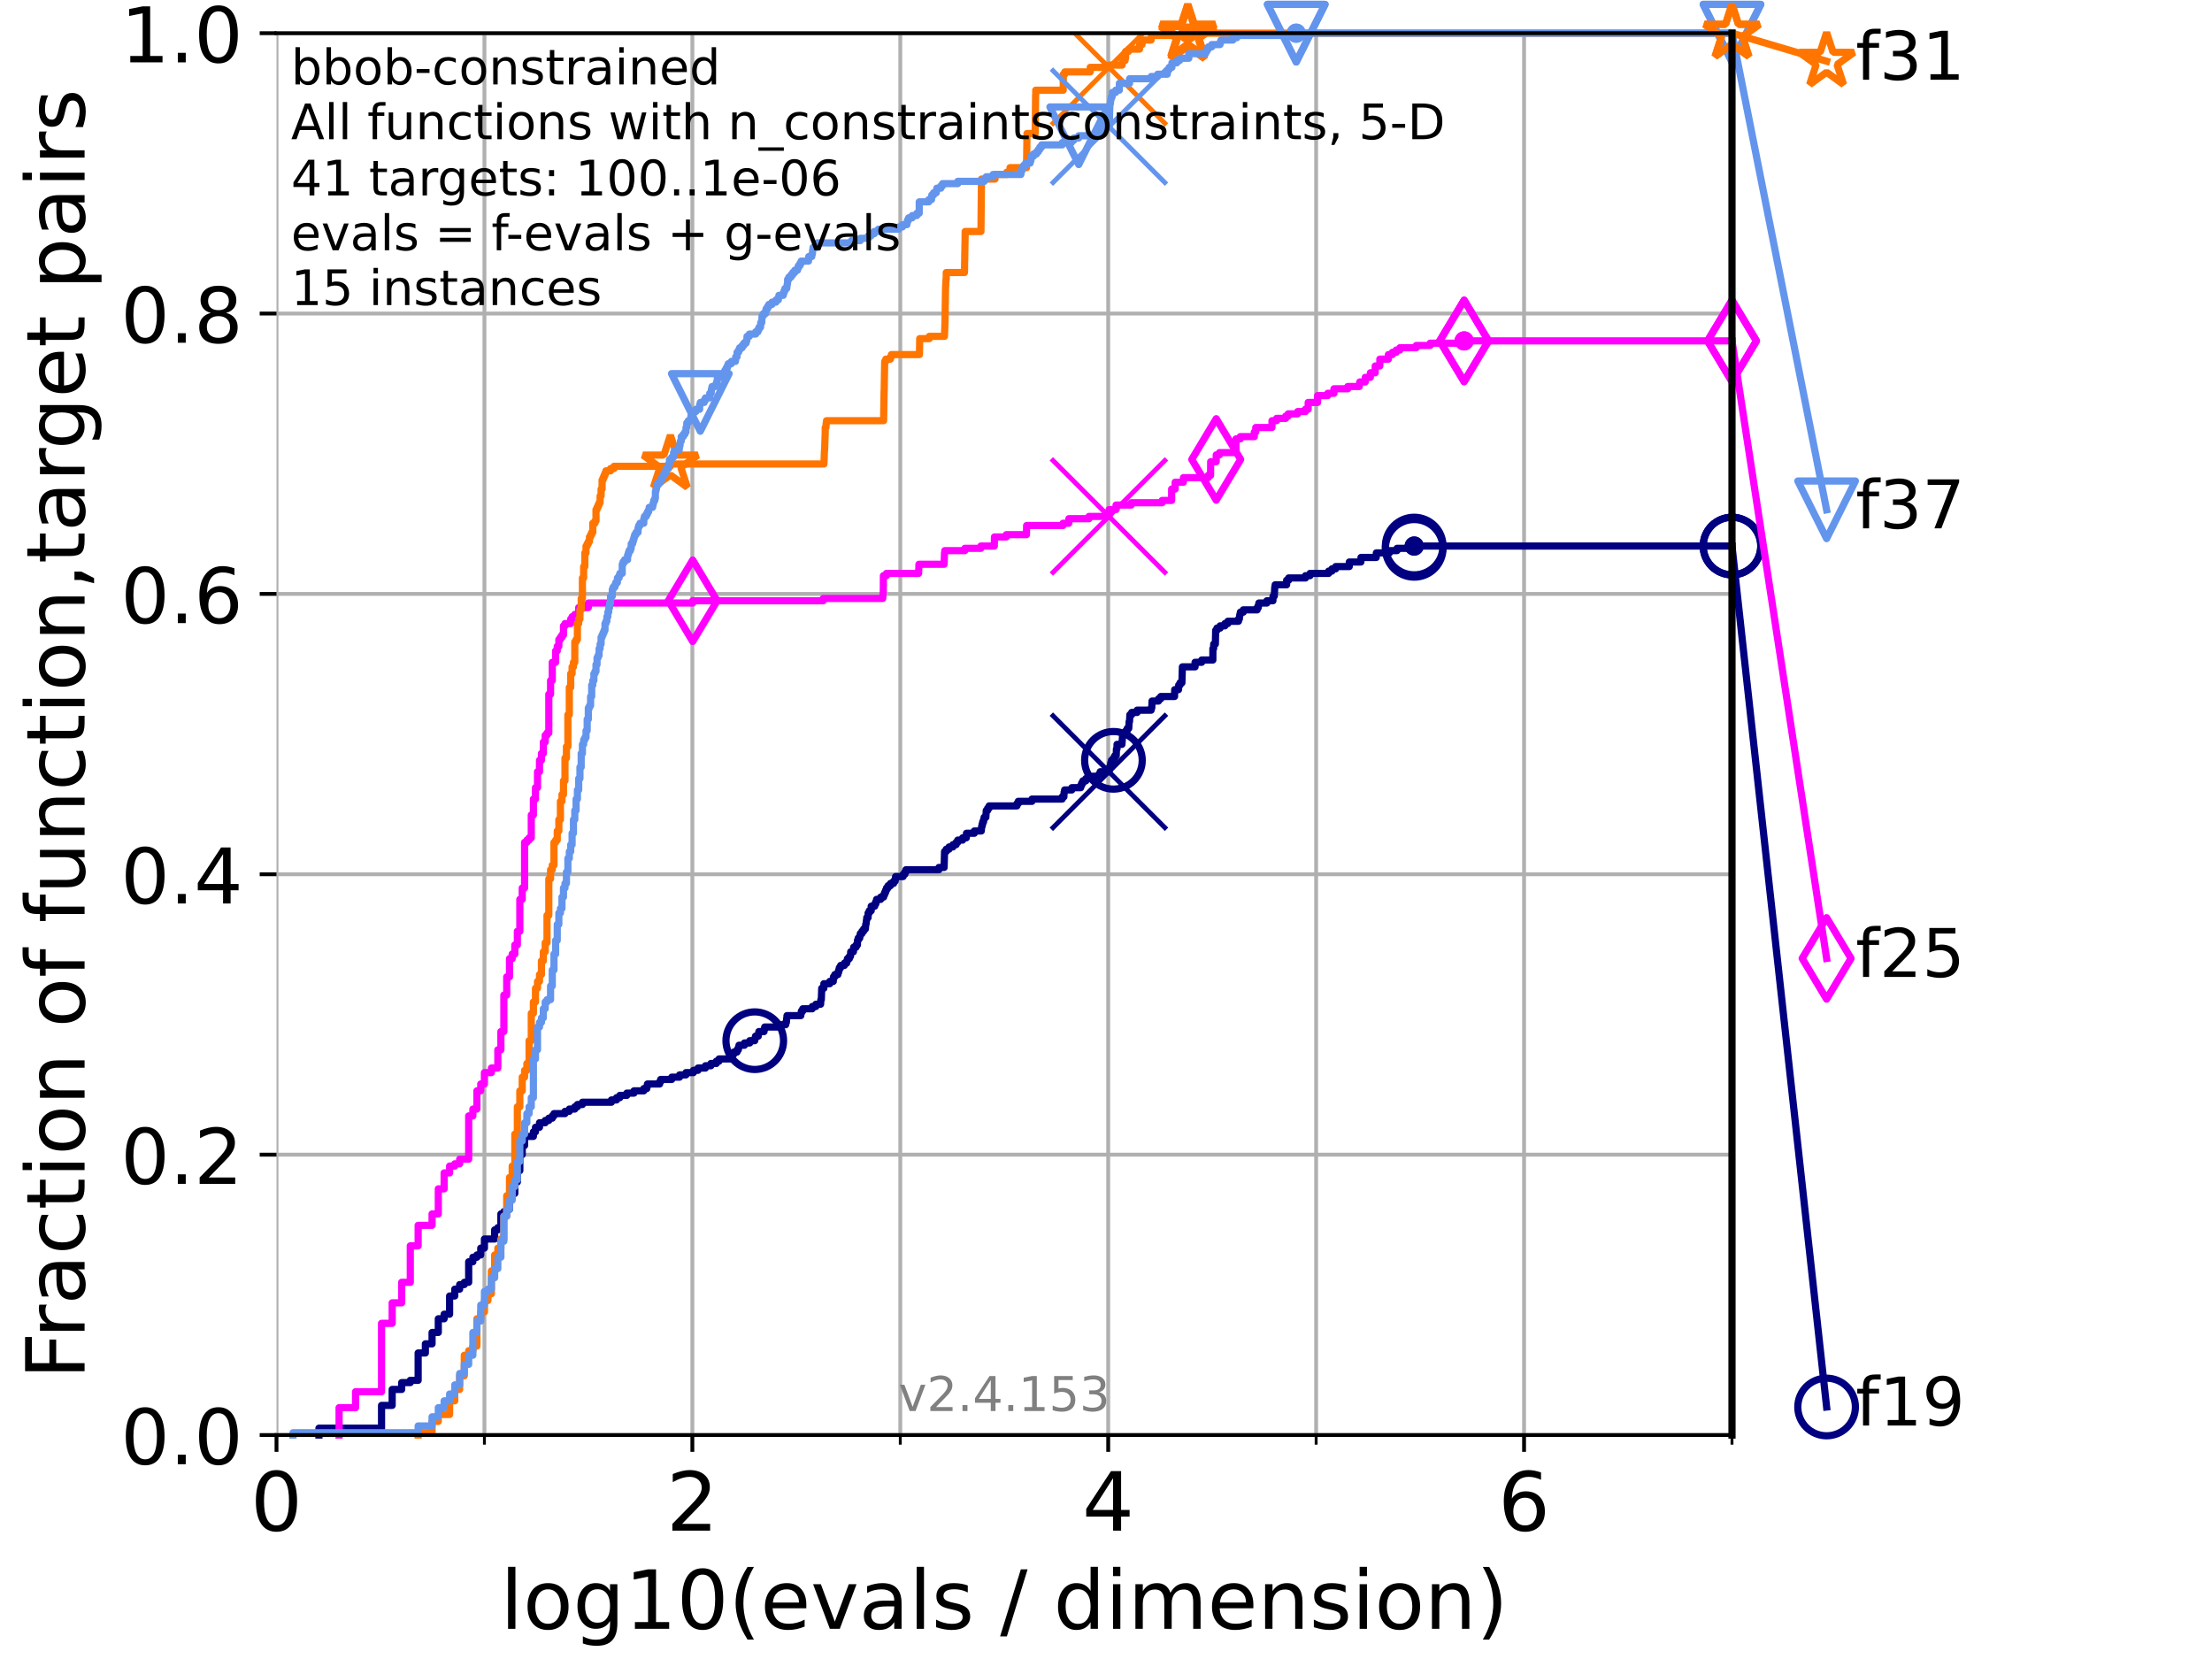 <?xml version="1.0" encoding="utf-8" standalone="no"?>
<!DOCTYPE svg PUBLIC "-//W3C//DTD SVG 1.1//EN"
  "http://www.w3.org/Graphics/SVG/1.1/DTD/svg11.dtd">
<!-- Created with matplotlib (https://matplotlib.org/) -->
<svg height="345.6pt" version="1.1" viewBox="0 0 460.8 345.6" width="460.8pt" xmlns="http://www.w3.org/2000/svg" xmlns:xlink="http://www.w3.org/1999/xlink">
 <defs>
  <style type="text/css">*{stroke-linecap:butt;stroke-linejoin:round;}</style>
 </defs>
 <g id="figure_1">
  <g id="patch_1">
   <path d="M 0 345.6 
L 460.8 345.6 
L 460.8 0 
L 0 0 
z
" style="fill:#ffffff;"/>
  </g>
  <g id="axes_1">
   <g id="patch_2">
    <path d="M 57.6 298.944 
L 360.806 298.944 
L 360.806 6.912 
L 57.6 6.912 
z
" style="fill:#ffffff;"/>
   </g>
   <g id="matplotlib.axis_1">
    <g id="xtick_1">
     <g id="line2d_1">
      <path clip-path="url(#p68759848a3)" d="M 57.6 298.944 
L 57.6 6.912 
" style="fill:none;stroke:#b0b0b0;stroke-linecap:square;stroke-width:0.8;"/>
     </g>
     <g id="line2d_2">
      <defs>
       <path d="M 0 0 
L 0 3.5 
" id="m1c4e002650" style="stroke:#000000;stroke-width:0.8;"/>
      </defs>
      <g>
       <use style="stroke:#000000;stroke-width:0.8;" x="57.6" xlink:href="#m1c4e002650" y="298.944"/>
      </g>
     </g>
     <g id="text_1">
      <!-- 0 -->
      <g transform="translate(52.192 318.861)scale(0.17 -0.17)">
       <defs>
        <path d="M 31.781 66.406 
Q 24.172 66.406 20.328 58.906 
Q 16.5 51.422 16.5 36.375 
Q 16.5 21.391 20.328 13.891 
Q 24.172 6.391 31.781 6.391 
Q 39.453 6.391 43.281 13.891 
Q 47.125 21.391 47.125 36.375 
Q 47.125 51.422 43.281 58.906 
Q 39.453 66.406 31.781 66.406 
z
M 31.781 74.219 
Q 44.047 74.219 50.516 64.516 
Q 56.984 54.828 56.984 36.375 
Q 56.984 17.969 50.516 8.266 
Q 44.047 -1.422 31.781 -1.422 
Q 19.531 -1.422 13.062 8.266 
Q 6.594 17.969 6.594 36.375 
Q 6.594 54.828 13.062 64.516 
Q 19.531 74.219 31.781 74.219 
z
" id="DejaVuSans-48"/>
       </defs>
       <use xlink:href="#DejaVuSans-48"/>
      </g>
     </g>
    </g>
    <g id="xtick_2">
     <g id="line2d_3">
      <path clip-path="url(#p68759848a3)" d="M 144.23 298.944 
L 144.23 6.912 
" style="fill:none;stroke:#b0b0b0;stroke-linecap:square;stroke-width:0.8;"/>
     </g>
     <g id="line2d_4">
      <g>
       <use style="stroke:#000000;stroke-width:0.8;" x="144.23" xlink:href="#m1c4e002650" y="298.944"/>
      </g>
     </g>
     <g id="text_2">
      <!-- 2 -->
      <g transform="translate(138.822 318.861)scale(0.17 -0.17)">
       <defs>
        <path d="M 19.188 8.297 
L 53.609 8.297 
L 53.609 0 
L 7.328 0 
L 7.328 8.297 
Q 12.938 14.109 22.625 23.891 
Q 32.328 33.688 34.812 36.531 
Q 39.547 41.844 41.422 45.531 
Q 43.312 49.219 43.312 52.781 
Q 43.312 58.594 39.234 62.25 
Q 35.156 65.922 28.609 65.922 
Q 23.969 65.922 18.812 64.312 
Q 13.672 62.703 7.812 59.422 
L 7.812 69.391 
Q 13.766 71.781 18.938 73 
Q 24.125 74.219 28.422 74.219 
Q 39.75 74.219 46.484 68.547 
Q 53.219 62.891 53.219 53.422 
Q 53.219 48.922 51.531 44.891 
Q 49.859 40.875 45.406 35.406 
Q 44.188 33.984 37.641 27.219 
Q 31.109 20.453 19.188 8.297 
z
" id="DejaVuSans-50"/>
       </defs>
       <use xlink:href="#DejaVuSans-50"/>
      </g>
     </g>
    </g>
    <g id="xtick_3">
     <g id="line2d_5">
      <path clip-path="url(#p68759848a3)" d="M 230.861 298.944 
L 230.861 6.912 
" style="fill:none;stroke:#b0b0b0;stroke-linecap:square;stroke-width:0.8;"/>
     </g>
     <g id="line2d_6">
      <g>
       <use style="stroke:#000000;stroke-width:0.8;" x="230.861" xlink:href="#m1c4e002650" y="298.944"/>
      </g>
     </g>
     <g id="text_3">
      <!-- 4 -->
      <g transform="translate(225.453 318.861)scale(0.17 -0.17)">
       <defs>
        <path d="M 37.797 64.312 
L 12.891 25.391 
L 37.797 25.391 
z
M 35.203 72.906 
L 47.609 72.906 
L 47.609 25.391 
L 58.016 25.391 
L 58.016 17.188 
L 47.609 17.188 
L 47.609 0 
L 37.797 0 
L 37.797 17.188 
L 4.891 17.188 
L 4.891 26.703 
z
" id="DejaVuSans-52"/>
       </defs>
       <use xlink:href="#DejaVuSans-52"/>
      </g>
     </g>
    </g>
    <g id="xtick_4">
     <g id="line2d_7">
      <path clip-path="url(#p68759848a3)" d="M 317.491 298.944 
L 317.491 6.912 
" style="fill:none;stroke:#b0b0b0;stroke-linecap:square;stroke-width:0.8;"/>
     </g>
     <g id="line2d_8">
      <g>
       <use style="stroke:#000000;stroke-width:0.8;" x="317.491" xlink:href="#m1c4e002650" y="298.944"/>
      </g>
     </g>
     <g id="text_4">
      <!-- 6 -->
      <g transform="translate(312.083 318.861)scale(0.17 -0.17)">
       <defs>
        <path d="M 33.016 40.375 
Q 26.375 40.375 22.484 35.828 
Q 18.609 31.297 18.609 23.391 
Q 18.609 15.531 22.484 10.953 
Q 26.375 6.391 33.016 6.391 
Q 39.656 6.391 43.531 10.953 
Q 47.406 15.531 47.406 23.391 
Q 47.406 31.297 43.531 35.828 
Q 39.656 40.375 33.016 40.375 
z
M 52.594 71.297 
L 52.594 62.312 
Q 48.875 64.062 45.094 64.984 
Q 41.312 65.922 37.594 65.922 
Q 27.828 65.922 22.672 59.328 
Q 17.531 52.734 16.797 39.406 
Q 19.672 43.656 24.016 45.922 
Q 28.375 48.188 33.594 48.188 
Q 44.578 48.188 50.953 41.516 
Q 57.328 34.859 57.328 23.391 
Q 57.328 12.156 50.688 5.359 
Q 44.047 -1.422 33.016 -1.422 
Q 20.359 -1.422 13.672 8.266 
Q 6.984 17.969 6.984 36.375 
Q 6.984 53.656 15.188 63.938 
Q 23.391 74.219 37.203 74.219 
Q 40.922 74.219 44.703 73.484 
Q 48.484 72.75 52.594 71.297 
z
" id="DejaVuSans-54"/>
       </defs>
       <use xlink:href="#DejaVuSans-54"/>
      </g>
     </g>
    </g>
    <g id="xtick_5">
     <g id="line2d_9">
      <path clip-path="url(#p68759848a3)" d="M 100.915 298.944 
L 100.915 6.912 
" style="fill:none;stroke:#b0b0b0;stroke-linecap:square;stroke-width:0.8;"/>
     </g>
     <g id="line2d_10">
      <defs>
       <path d="M 0 0 
L 0 2 
" id="m06a8f4a989" style="stroke:#000000;stroke-width:0.6;"/>
      </defs>
      <g>
       <use style="stroke:#000000;stroke-width:0.6;" x="100.915" xlink:href="#m06a8f4a989" y="298.944"/>
      </g>
     </g>
    </g>
    <g id="xtick_6">
     <g id="line2d_11">
      <path clip-path="url(#p68759848a3)" d="M 187.546 298.944 
L 187.546 6.912 
" style="fill:none;stroke:#b0b0b0;stroke-linecap:square;stroke-width:0.8;"/>
     </g>
     <g id="line2d_12">
      <g>
       <use style="stroke:#000000;stroke-width:0.6;" x="187.546" xlink:href="#m06a8f4a989" y="298.944"/>
      </g>
     </g>
    </g>
    <g id="xtick_7">
     <g id="line2d_13">
      <path clip-path="url(#p68759848a3)" d="M 274.176 298.944 
L 274.176 6.912 
" style="fill:none;stroke:#b0b0b0;stroke-linecap:square;stroke-width:0.8;"/>
     </g>
     <g id="line2d_14">
      <g>
       <use style="stroke:#000000;stroke-width:0.6;" x="274.176" xlink:href="#m06a8f4a989" y="298.944"/>
      </g>
     </g>
    </g>
    <g id="xtick_8">
     <g id="line2d_15">
      <path clip-path="url(#p68759848a3)" d="M 360.806 298.944 
L 360.806 6.912 
" style="fill:none;stroke:#b0b0b0;stroke-linecap:square;stroke-width:0.8;"/>
     </g>
     <g id="line2d_16">
      <g>
       <use style="stroke:#000000;stroke-width:0.6;" x="360.806" xlink:href="#m06a8f4a989" y="298.944"/>
      </g>
     </g>
    </g>
    <g id="text_5">
     <!-- log10(evals / dimension) -->
     <g transform="translate(104.239 339.314)scale(0.17 -0.17)">
      <defs>
       <path d="M 9.422 75.984 
L 18.406 75.984 
L 18.406 0 
L 9.422 0 
z
" id="DejaVuSans-108"/>
       <path d="M 30.609 48.391 
Q 23.391 48.391 19.188 42.75 
Q 14.984 37.109 14.984 27.297 
Q 14.984 17.484 19.156 11.844 
Q 23.344 6.203 30.609 6.203 
Q 37.797 6.203 41.984 11.859 
Q 46.188 17.531 46.188 27.297 
Q 46.188 37.016 41.984 42.703 
Q 37.797 48.391 30.609 48.391 
z
M 30.609 56 
Q 42.328 56 49.016 48.375 
Q 55.719 40.766 55.719 27.297 
Q 55.719 13.875 49.016 6.219 
Q 42.328 -1.422 30.609 -1.422 
Q 18.844 -1.422 12.172 6.219 
Q 5.516 13.875 5.516 27.297 
Q 5.516 40.766 12.172 48.375 
Q 18.844 56 30.609 56 
z
" id="DejaVuSans-111"/>
       <path d="M 45.406 27.984 
Q 45.406 37.75 41.375 43.109 
Q 37.359 48.484 30.078 48.484 
Q 22.859 48.484 18.828 43.109 
Q 14.797 37.75 14.797 27.984 
Q 14.797 18.266 18.828 12.891 
Q 22.859 7.516 30.078 7.516 
Q 37.359 7.516 41.375 12.891 
Q 45.406 18.266 45.406 27.984 
z
M 54.391 6.781 
Q 54.391 -7.172 48.188 -13.984 
Q 42 -20.797 29.203 -20.797 
Q 24.469 -20.797 20.266 -20.094 
Q 16.062 -19.391 12.109 -17.922 
L 12.109 -9.188 
Q 16.062 -11.328 19.922 -12.344 
Q 23.781 -13.375 27.781 -13.375 
Q 36.625 -13.375 41.016 -8.766 
Q 45.406 -4.156 45.406 5.172 
L 45.406 9.625 
Q 42.625 4.781 38.281 2.391 
Q 33.938 0 27.875 0 
Q 17.828 0 11.672 7.656 
Q 5.516 15.328 5.516 27.984 
Q 5.516 40.672 11.672 48.328 
Q 17.828 56 27.875 56 
Q 33.938 56 38.281 53.609 
Q 42.625 51.219 45.406 46.391 
L 45.406 54.688 
L 54.391 54.688 
z
" id="DejaVuSans-103"/>
       <path d="M 12.406 8.297 
L 28.516 8.297 
L 28.516 63.922 
L 10.984 60.406 
L 10.984 69.391 
L 28.422 72.906 
L 38.281 72.906 
L 38.281 8.297 
L 54.391 8.297 
L 54.391 0 
L 12.406 0 
z
" id="DejaVuSans-49"/>
       <path d="M 31 75.875 
Q 24.469 64.656 21.281 53.656 
Q 18.109 42.672 18.109 31.391 
Q 18.109 20.125 21.312 9.062 
Q 24.516 -2 31 -13.188 
L 23.188 -13.188 
Q 15.875 -1.703 12.234 9.375 
Q 8.594 20.453 8.594 31.391 
Q 8.594 42.281 12.203 53.312 
Q 15.828 64.359 23.188 75.875 
z
" id="DejaVuSans-40"/>
       <path d="M 56.203 29.594 
L 56.203 25.203 
L 14.891 25.203 
Q 15.484 15.922 20.484 11.062 
Q 25.484 6.203 34.422 6.203 
Q 39.594 6.203 44.453 7.469 
Q 49.312 8.734 54.109 11.281 
L 54.109 2.781 
Q 49.266 0.734 44.188 -0.344 
Q 39.109 -1.422 33.891 -1.422 
Q 20.797 -1.422 13.156 6.188 
Q 5.516 13.812 5.516 26.812 
Q 5.516 40.234 12.766 48.109 
Q 20.016 56 32.328 56 
Q 43.359 56 49.781 48.891 
Q 56.203 41.797 56.203 29.594 
z
M 47.219 32.234 
Q 47.125 39.594 43.094 43.984 
Q 39.062 48.391 32.422 48.391 
Q 24.906 48.391 20.391 44.141 
Q 15.875 39.891 15.188 32.172 
z
" id="DejaVuSans-101"/>
       <path d="M 2.984 54.688 
L 12.5 54.688 
L 29.594 8.797 
L 46.688 54.688 
L 56.203 54.688 
L 35.688 0 
L 23.484 0 
z
" id="DejaVuSans-118"/>
       <path d="M 34.281 27.484 
Q 23.391 27.484 19.188 25 
Q 14.984 22.516 14.984 16.5 
Q 14.984 11.719 18.141 8.906 
Q 21.297 6.109 26.703 6.109 
Q 34.188 6.109 38.703 11.406 
Q 43.219 16.703 43.219 25.484 
L 43.219 27.484 
z
M 52.203 31.203 
L 52.203 0 
L 43.219 0 
L 43.219 8.297 
Q 40.141 3.328 35.547 0.953 
Q 30.953 -1.422 24.312 -1.422 
Q 15.922 -1.422 10.953 3.297 
Q 6 8.016 6 15.922 
Q 6 25.141 12.172 29.828 
Q 18.359 34.516 30.609 34.516 
L 43.219 34.516 
L 43.219 35.406 
Q 43.219 41.609 39.141 45 
Q 35.062 48.391 27.688 48.391 
Q 23 48.391 18.547 47.266 
Q 14.109 46.141 10.016 43.891 
L 10.016 52.203 
Q 14.938 54.109 19.578 55.047 
Q 24.219 56 28.609 56 
Q 40.484 56 46.344 49.844 
Q 52.203 43.703 52.203 31.203 
z
" id="DejaVuSans-97"/>
       <path d="M 44.281 53.078 
L 44.281 44.578 
Q 40.484 46.531 36.375 47.5 
Q 32.281 48.484 27.875 48.484 
Q 21.188 48.484 17.844 46.438 
Q 14.5 44.391 14.5 40.281 
Q 14.5 37.156 16.891 35.375 
Q 19.281 33.594 26.516 31.984 
L 29.594 31.297 
Q 39.156 29.25 43.188 25.516 
Q 47.219 21.781 47.219 15.094 
Q 47.219 7.469 41.188 3.016 
Q 35.156 -1.422 24.609 -1.422 
Q 20.219 -1.422 15.453 -0.562 
Q 10.688 0.297 5.422 2 
L 5.422 11.281 
Q 10.406 8.688 15.234 7.391 
Q 20.062 6.109 24.812 6.109 
Q 31.156 6.109 34.562 8.281 
Q 37.984 10.453 37.984 14.406 
Q 37.984 18.062 35.516 20.016 
Q 33.062 21.969 24.703 23.781 
L 21.578 24.516 
Q 13.234 26.266 9.516 29.906 
Q 5.812 33.547 5.812 39.891 
Q 5.812 47.609 11.281 51.797 
Q 16.75 56 26.812 56 
Q 31.781 56 36.172 55.266 
Q 40.578 54.547 44.281 53.078 
z
" id="DejaVuSans-115"/>
       <path id="DejaVuSans-32"/>
       <path d="M 25.391 72.906 
L 33.688 72.906 
L 8.297 -9.281 
L 0 -9.281 
z
" id="DejaVuSans-47"/>
       <path d="M 45.406 46.391 
L 45.406 75.984 
L 54.391 75.984 
L 54.391 0 
L 45.406 0 
L 45.406 8.203 
Q 42.578 3.328 38.25 0.953 
Q 33.938 -1.422 27.875 -1.422 
Q 17.969 -1.422 11.734 6.484 
Q 5.516 14.406 5.516 27.297 
Q 5.516 40.188 11.734 48.094 
Q 17.969 56 27.875 56 
Q 33.938 56 38.25 53.625 
Q 42.578 51.266 45.406 46.391 
z
M 14.797 27.297 
Q 14.797 17.391 18.875 11.75 
Q 22.953 6.109 30.078 6.109 
Q 37.203 6.109 41.297 11.75 
Q 45.406 17.391 45.406 27.297 
Q 45.406 37.203 41.297 42.844 
Q 37.203 48.484 30.078 48.484 
Q 22.953 48.484 18.875 42.844 
Q 14.797 37.203 14.797 27.297 
z
" id="DejaVuSans-100"/>
       <path d="M 9.422 54.688 
L 18.406 54.688 
L 18.406 0 
L 9.422 0 
z
M 9.422 75.984 
L 18.406 75.984 
L 18.406 64.594 
L 9.422 64.594 
z
" id="DejaVuSans-105"/>
       <path d="M 52 44.188 
Q 55.375 50.25 60.062 53.125 
Q 64.75 56 71.094 56 
Q 79.641 56 84.281 50.016 
Q 88.922 44.047 88.922 33.016 
L 88.922 0 
L 79.891 0 
L 79.891 32.719 
Q 79.891 40.578 77.094 44.375 
Q 74.312 48.188 68.609 48.188 
Q 61.625 48.188 57.562 43.547 
Q 53.516 38.922 53.516 30.906 
L 53.516 0 
L 44.484 0 
L 44.484 32.719 
Q 44.484 40.625 41.703 44.406 
Q 38.922 48.188 33.109 48.188 
Q 26.219 48.188 22.156 43.531 
Q 18.109 38.875 18.109 30.906 
L 18.109 0 
L 9.078 0 
L 9.078 54.688 
L 18.109 54.688 
L 18.109 46.188 
Q 21.188 51.219 25.484 53.609 
Q 29.781 56 35.688 56 
Q 41.656 56 45.828 52.969 
Q 50 49.953 52 44.188 
z
" id="DejaVuSans-109"/>
       <path d="M 54.891 33.016 
L 54.891 0 
L 45.906 0 
L 45.906 32.719 
Q 45.906 40.484 42.875 44.328 
Q 39.844 48.188 33.797 48.188 
Q 26.516 48.188 22.312 43.547 
Q 18.109 38.922 18.109 30.906 
L 18.109 0 
L 9.078 0 
L 9.078 54.688 
L 18.109 54.688 
L 18.109 46.188 
Q 21.344 51.125 25.703 53.562 
Q 30.078 56 35.797 56 
Q 45.219 56 50.047 50.172 
Q 54.891 44.344 54.891 33.016 
z
" id="DejaVuSans-110"/>
       <path d="M 8.016 75.875 
L 15.828 75.875 
Q 23.141 64.359 26.781 53.312 
Q 30.422 42.281 30.422 31.391 
Q 30.422 20.453 26.781 9.375 
Q 23.141 -1.703 15.828 -13.188 
L 8.016 -13.188 
Q 14.5 -2 17.703 9.062 
Q 20.906 20.125 20.906 31.391 
Q 20.906 42.672 17.703 53.656 
Q 14.5 64.656 8.016 75.875 
z
" id="DejaVuSans-41"/>
      </defs>
      <use xlink:href="#DejaVuSans-108"/>
      <use x="27.783" xlink:href="#DejaVuSans-111"/>
      <use x="88.965" xlink:href="#DejaVuSans-103"/>
      <use x="152.441" xlink:href="#DejaVuSans-49"/>
      <use x="216.064" xlink:href="#DejaVuSans-48"/>
      <use x="279.688" xlink:href="#DejaVuSans-40"/>
      <use x="318.701" xlink:href="#DejaVuSans-101"/>
      <use x="380.225" xlink:href="#DejaVuSans-118"/>
      <use x="439.404" xlink:href="#DejaVuSans-97"/>
      <use x="500.684" xlink:href="#DejaVuSans-108"/>
      <use x="528.467" xlink:href="#DejaVuSans-115"/>
      <use x="580.566" xlink:href="#DejaVuSans-32"/>
      <use x="612.354" xlink:href="#DejaVuSans-47"/>
      <use x="646.045" xlink:href="#DejaVuSans-32"/>
      <use x="677.832" xlink:href="#DejaVuSans-100"/>
      <use x="741.309" xlink:href="#DejaVuSans-105"/>
      <use x="769.092" xlink:href="#DejaVuSans-109"/>
      <use x="866.504" xlink:href="#DejaVuSans-101"/>
      <use x="928.027" xlink:href="#DejaVuSans-110"/>
      <use x="991.406" xlink:href="#DejaVuSans-115"/>
      <use x="1043.506" xlink:href="#DejaVuSans-105"/>
      <use x="1071.289" xlink:href="#DejaVuSans-111"/>
      <use x="1132.471" xlink:href="#DejaVuSans-110"/>
      <use x="1195.85" xlink:href="#DejaVuSans-41"/>
     </g>
    </g>
   </g>
   <g id="matplotlib.axis_2">
    <g id="ytick_1">
     <g id="line2d_17">
      <path clip-path="url(#p68759848a3)" d="M 57.6 298.944 
L 360.806 298.944 
" style="fill:none;stroke:#b0b0b0;stroke-linecap:square;stroke-width:0.8;"/>
     </g>
     <g id="line2d_18">
      <defs>
       <path d="M 0 0 
L -3.5 0 
" id="m38756da954" style="stroke:#000000;stroke-width:0.8;"/>
      </defs>
      <g>
       <use style="stroke:#000000;stroke-width:0.8;" x="57.6" xlink:href="#m38756da954" y="298.944"/>
      </g>
     </g>
     <g id="text_6">
      <!-- 0.0 -->
      <g transform="translate(25.155 305.023)scale(0.16 -0.16)">
       <defs>
        <path d="M 10.688 12.406 
L 21 12.406 
L 21 0 
L 10.688 0 
z
" id="DejaVuSans-46"/>
       </defs>
       <use xlink:href="#DejaVuSans-48"/>
       <use x="63.623" xlink:href="#DejaVuSans-46"/>
       <use x="95.41" xlink:href="#DejaVuSans-48"/>
      </g>
     </g>
    </g>
    <g id="ytick_2">
     <g id="line2d_19">
      <path clip-path="url(#p68759848a3)" d="M 57.6 240.538 
L 360.806 240.538 
" style="fill:none;stroke:#b0b0b0;stroke-linecap:square;stroke-width:0.8;"/>
     </g>
     <g id="line2d_20">
      <g>
       <use style="stroke:#000000;stroke-width:0.8;" x="57.6" xlink:href="#m38756da954" y="240.538"/>
      </g>
     </g>
     <g id="text_7">
      <!-- 0.2 -->
      <g transform="translate(25.155 246.616)scale(0.16 -0.16)">
       <use xlink:href="#DejaVuSans-48"/>
       <use x="63.623" xlink:href="#DejaVuSans-46"/>
       <use x="95.41" xlink:href="#DejaVuSans-50"/>
      </g>
     </g>
    </g>
    <g id="ytick_3">
     <g id="line2d_21">
      <path clip-path="url(#p68759848a3)" d="M 57.6 182.131 
L 360.806 182.131 
" style="fill:none;stroke:#b0b0b0;stroke-linecap:square;stroke-width:0.8;"/>
     </g>
     <g id="line2d_22">
      <g>
       <use style="stroke:#000000;stroke-width:0.8;" x="57.6" xlink:href="#m38756da954" y="182.131"/>
      </g>
     </g>
     <g id="text_8">
      <!-- 0.4 -->
      <g transform="translate(25.155 188.21)scale(0.16 -0.16)">
       <use xlink:href="#DejaVuSans-48"/>
       <use x="63.623" xlink:href="#DejaVuSans-46"/>
       <use x="95.41" xlink:href="#DejaVuSans-52"/>
      </g>
     </g>
    </g>
    <g id="ytick_4">
     <g id="line2d_23">
      <path clip-path="url(#p68759848a3)" d="M 57.6 123.725 
L 360.806 123.725 
" style="fill:none;stroke:#b0b0b0;stroke-linecap:square;stroke-width:0.8;"/>
     </g>
     <g id="line2d_24">
      <g>
       <use style="stroke:#000000;stroke-width:0.8;" x="57.6" xlink:href="#m38756da954" y="123.725"/>
      </g>
     </g>
     <g id="text_9">
      <!-- 0.6 -->
      <g transform="translate(25.155 129.804)scale(0.16 -0.16)">
       <use xlink:href="#DejaVuSans-48"/>
       <use x="63.623" xlink:href="#DejaVuSans-46"/>
       <use x="95.41" xlink:href="#DejaVuSans-54"/>
      </g>
     </g>
    </g>
    <g id="ytick_5">
     <g id="line2d_25">
      <path clip-path="url(#p68759848a3)" d="M 57.6 65.318 
L 360.806 65.318 
" style="fill:none;stroke:#b0b0b0;stroke-linecap:square;stroke-width:0.8;"/>
     </g>
     <g id="line2d_26">
      <g>
       <use style="stroke:#000000;stroke-width:0.8;" x="57.6" xlink:href="#m38756da954" y="65.318"/>
      </g>
     </g>
     <g id="text_10">
      <!-- 0.8 -->
      <g transform="translate(25.155 71.397)scale(0.16 -0.16)">
       <defs>
        <path d="M 31.781 34.625 
Q 24.75 34.625 20.719 30.859 
Q 16.703 27.094 16.703 20.516 
Q 16.703 13.922 20.719 10.156 
Q 24.75 6.391 31.781 6.391 
Q 38.812 6.391 42.859 10.172 
Q 46.922 13.969 46.922 20.516 
Q 46.922 27.094 42.891 30.859 
Q 38.875 34.625 31.781 34.625 
z
M 21.922 38.812 
Q 15.578 40.375 12.031 44.719 
Q 8.5 49.078 8.5 55.328 
Q 8.5 64.062 14.719 69.141 
Q 20.953 74.219 31.781 74.219 
Q 42.672 74.219 48.875 69.141 
Q 55.078 64.062 55.078 55.328 
Q 55.078 49.078 51.531 44.719 
Q 48 40.375 41.703 38.812 
Q 48.828 37.156 52.797 32.312 
Q 56.781 27.484 56.781 20.516 
Q 56.781 9.906 50.312 4.234 
Q 43.844 -1.422 31.781 -1.422 
Q 19.734 -1.422 13.25 4.234 
Q 6.781 9.906 6.781 20.516 
Q 6.781 27.484 10.781 32.312 
Q 14.797 37.156 21.922 38.812 
z
M 18.312 54.391 
Q 18.312 48.734 21.844 45.562 
Q 25.391 42.391 31.781 42.391 
Q 38.141 42.391 41.719 45.562 
Q 45.312 48.734 45.312 54.391 
Q 45.312 60.062 41.719 63.234 
Q 38.141 66.406 31.781 66.406 
Q 25.391 66.406 21.844 63.234 
Q 18.312 60.062 18.312 54.391 
z
" id="DejaVuSans-56"/>
       </defs>
       <use xlink:href="#DejaVuSans-48"/>
       <use x="63.623" xlink:href="#DejaVuSans-46"/>
       <use x="95.41" xlink:href="#DejaVuSans-56"/>
      </g>
     </g>
    </g>
    <g id="ytick_6">
     <g id="line2d_27">
      <path clip-path="url(#p68759848a3)" d="M 57.6 6.912 
L 360.806 6.912 
" style="fill:none;stroke:#b0b0b0;stroke-linecap:square;stroke-width:0.8;"/>
     </g>
     <g id="line2d_28">
      <g>
       <use style="stroke:#000000;stroke-width:0.8;" x="57.6" xlink:href="#m38756da954" y="6.912"/>
      </g>
     </g>
     <g id="text_11">
      <!-- 1.0 -->
      <g transform="translate(25.155 12.991)scale(0.16 -0.16)">
       <use xlink:href="#DejaVuSans-49"/>
       <use x="63.623" xlink:href="#DejaVuSans-46"/>
       <use x="95.41" xlink:href="#DejaVuSans-48"/>
      </g>
     </g>
    </g>
    <g id="text_12">
     <!-- Fraction of function,target pairs -->
     <g transform="translate(17.62 287.313)rotate(-90)scale(0.17 -0.17)">
      <defs>
       <path d="M 9.812 72.906 
L 51.703 72.906 
L 51.703 64.594 
L 19.672 64.594 
L 19.672 43.109 
L 48.578 43.109 
L 48.578 34.812 
L 19.672 34.812 
L 19.672 0 
L 9.812 0 
z
" id="DejaVuSans-70"/>
       <path d="M 41.109 46.297 
Q 39.594 47.172 37.812 47.578 
Q 36.031 48 33.891 48 
Q 26.266 48 22.188 43.047 
Q 18.109 38.094 18.109 28.812 
L 18.109 0 
L 9.078 0 
L 9.078 54.688 
L 18.109 54.688 
L 18.109 46.188 
Q 20.953 51.172 25.484 53.578 
Q 30.031 56 36.531 56 
Q 37.453 56 38.578 55.875 
Q 39.703 55.766 41.062 55.516 
z
" id="DejaVuSans-114"/>
       <path d="M 48.781 52.594 
L 48.781 44.188 
Q 44.969 46.297 41.141 47.344 
Q 37.312 48.391 33.406 48.391 
Q 24.656 48.391 19.812 42.844 
Q 14.984 37.312 14.984 27.297 
Q 14.984 17.281 19.812 11.734 
Q 24.656 6.203 33.406 6.203 
Q 37.312 6.203 41.141 7.25 
Q 44.969 8.297 48.781 10.406 
L 48.781 2.094 
Q 45.016 0.344 40.984 -0.531 
Q 36.969 -1.422 32.422 -1.422 
Q 20.062 -1.422 12.781 6.344 
Q 5.516 14.109 5.516 27.297 
Q 5.516 40.672 12.859 48.328 
Q 20.219 56 33.016 56 
Q 37.156 56 41.109 55.141 
Q 45.062 54.297 48.781 52.594 
z
" id="DejaVuSans-99"/>
       <path d="M 18.312 70.219 
L 18.312 54.688 
L 36.812 54.688 
L 36.812 47.703 
L 18.312 47.703 
L 18.312 18.016 
Q 18.312 11.328 20.141 9.422 
Q 21.969 7.516 27.594 7.516 
L 36.812 7.516 
L 36.812 0 
L 27.594 0 
Q 17.188 0 13.234 3.875 
Q 9.281 7.766 9.281 18.016 
L 9.281 47.703 
L 2.688 47.703 
L 2.688 54.688 
L 9.281 54.688 
L 9.281 70.219 
z
" id="DejaVuSans-116"/>
       <path d="M 37.109 75.984 
L 37.109 68.5 
L 28.516 68.5 
Q 23.688 68.5 21.797 66.547 
Q 19.922 64.594 19.922 59.516 
L 19.922 54.688 
L 34.719 54.688 
L 34.719 47.703 
L 19.922 47.703 
L 19.922 0 
L 10.891 0 
L 10.891 47.703 
L 2.297 47.703 
L 2.297 54.688 
L 10.891 54.688 
L 10.891 58.5 
Q 10.891 67.625 15.141 71.797 
Q 19.391 75.984 28.609 75.984 
z
" id="DejaVuSans-102"/>
       <path d="M 8.5 21.578 
L 8.5 54.688 
L 17.484 54.688 
L 17.484 21.922 
Q 17.484 14.156 20.5 10.266 
Q 23.531 6.391 29.594 6.391 
Q 36.859 6.391 41.078 11.031 
Q 45.312 15.672 45.312 23.688 
L 45.312 54.688 
L 54.297 54.688 
L 54.297 0 
L 45.312 0 
L 45.312 8.406 
Q 42.047 3.422 37.719 1 
Q 33.406 -1.422 27.688 -1.422 
Q 18.266 -1.422 13.375 4.438 
Q 8.5 10.297 8.5 21.578 
z
M 31.109 56 
z
" id="DejaVuSans-117"/>
       <path d="M 11.719 12.406 
L 22.016 12.406 
L 22.016 4 
L 14.016 -11.625 
L 7.719 -11.625 
L 11.719 4 
z
" id="DejaVuSans-44"/>
       <path d="M 18.109 8.203 
L 18.109 -20.797 
L 9.078 -20.797 
L 9.078 54.688 
L 18.109 54.688 
L 18.109 46.391 
Q 20.953 51.266 25.266 53.625 
Q 29.594 56 35.594 56 
Q 45.562 56 51.781 48.094 
Q 58.016 40.188 58.016 27.297 
Q 58.016 14.406 51.781 6.484 
Q 45.562 -1.422 35.594 -1.422 
Q 29.594 -1.422 25.266 0.953 
Q 20.953 3.328 18.109 8.203 
z
M 48.688 27.297 
Q 48.688 37.203 44.609 42.844 
Q 40.531 48.484 33.406 48.484 
Q 26.266 48.484 22.188 42.844 
Q 18.109 37.203 18.109 27.297 
Q 18.109 17.391 22.188 11.75 
Q 26.266 6.109 33.406 6.109 
Q 40.531 6.109 44.609 11.75 
Q 48.688 17.391 48.688 27.297 
z
" id="DejaVuSans-112"/>
      </defs>
      <use xlink:href="#DejaVuSans-70"/>
      <use x="50.27" xlink:href="#DejaVuSans-114"/>
      <use x="91.383" xlink:href="#DejaVuSans-97"/>
      <use x="152.662" xlink:href="#DejaVuSans-99"/>
      <use x="207.643" xlink:href="#DejaVuSans-116"/>
      <use x="246.852" xlink:href="#DejaVuSans-105"/>
      <use x="274.635" xlink:href="#DejaVuSans-111"/>
      <use x="335.816" xlink:href="#DejaVuSans-110"/>
      <use x="399.195" xlink:href="#DejaVuSans-32"/>
      <use x="430.982" xlink:href="#DejaVuSans-111"/>
      <use x="492.164" xlink:href="#DejaVuSans-102"/>
      <use x="527.369" xlink:href="#DejaVuSans-32"/>
      <use x="559.156" xlink:href="#DejaVuSans-102"/>
      <use x="594.361" xlink:href="#DejaVuSans-117"/>
      <use x="657.74" xlink:href="#DejaVuSans-110"/>
      <use x="721.119" xlink:href="#DejaVuSans-99"/>
      <use x="776.1" xlink:href="#DejaVuSans-116"/>
      <use x="815.309" xlink:href="#DejaVuSans-105"/>
      <use x="843.092" xlink:href="#DejaVuSans-111"/>
      <use x="904.273" xlink:href="#DejaVuSans-110"/>
      <use x="967.652" xlink:href="#DejaVuSans-44"/>
      <use x="999.439" xlink:href="#DejaVuSans-116"/>
      <use x="1038.648" xlink:href="#DejaVuSans-97"/>
      <use x="1099.928" xlink:href="#DejaVuSans-114"/>
      <use x="1139.291" xlink:href="#DejaVuSans-103"/>
      <use x="1202.768" xlink:href="#DejaVuSans-101"/>
      <use x="1264.291" xlink:href="#DejaVuSans-116"/>
      <use x="1303.5" xlink:href="#DejaVuSans-32"/>
      <use x="1335.287" xlink:href="#DejaVuSans-112"/>
      <use x="1398.764" xlink:href="#DejaVuSans-97"/>
      <use x="1460.043" xlink:href="#DejaVuSans-105"/>
      <use x="1487.826" xlink:href="#DejaVuSans-114"/>
      <use x="1528.939" xlink:href="#DejaVuSans-115"/>
     </g>
    </g>
   </g>
   <g id="line2d_29">
    <defs>
     <path d="M 0 1.5 
C 0.398 1.5 0.779 1.342 1.061 1.061 
C 1.342 0.779 1.5 0.398 1.5 0 
C 1.5 -0.398 1.342 -0.779 1.061 -1.061 
C 0.779 -1.342 0.398 -1.5 0 -1.5 
C -0.398 -1.5 -0.779 -1.342 -1.061 -1.061 
C -1.342 -0.779 -1.5 -0.398 -1.5 0 
C -1.5 0.398 -1.342 0.779 -1.061 1.061 
C -0.779 1.342 -0.398 1.5 0 1.5 
z
" id="m566d58249f" style="stroke:#000080;"/>
    </defs>
    <g>
     <use style="fill:#000080;stroke:#000080;" x="294.603" xlink:href="#m566d58249f" y="113.753"/>
     <use style="fill:#000080;stroke:#000080;" x="294.603" xlink:href="#m566d58249f" y="113.753"/>
    </g>
   </g>
   <g id="line2d_30">
    <path d="M 66.441 298.944 
L 66.441 297.519 
L 79.481 297.519 
L 79.481 292.771 
L 81.696 292.771 
L 81.696 289.447 
L 83.678 289.447 
L 83.678 288.022 
L 85.471 288.022 
L 85.471 287.548 
L 87.108 287.548 
L 87.108 281.849 
L 88.614 281.849 
L 88.614 279.95 
L 90.008 279.95 
L 90.008 277.576 
L 91.306 277.576 
L 91.306 274.727 
L 92.52 274.727 
L 92.52 273.777 
L 93.66 273.777 
L 93.66 269.978 
L 94.736 269.978 
L 94.736 268.554 
L 95.753 268.554 
L 95.753 267.604 
L 96.718 267.604 
L 96.718 267.129 
L 97.635 267.129 
L 97.635 262.855 
L 98.51 262.855 
L 98.51 261.906 
L 99.347 261.906 
L 99.347 261.431 
L 100.147 261.431 
L 100.147 260.006 
L 100.915 260.006 
L 100.915 258.107 
L 103.047 258.107 
L 103.047 256.208 
L 103.707 256.208 
L 103.707 255.733 
L 104.345 255.733 
L 104.345 252.884 
L 104.962 252.884 
L 104.962 252.409 
L 105.559 252.409 
L 105.559 251.934 
L 106.138 251.934 
L 106.138 249.56 
L 106.699 249.56 
L 106.699 248.61 
L 107.245 248.61 
L 107.245 246.236 
L 107.775 246.236 
L 107.775 243.862 
L 108.29 243.862 
L 108.29 240.538 
L 108.792 240.538 
L 108.792 238.638 
L 109.28 238.638 
L 109.28 236.739 
L 111.117 236.739 
L 111.117 235.789 
L 111.55 235.789 
L 111.55 234.839 
L 112.386 234.839 
L 112.386 233.89 
L 113.574 233.89 
L 113.574 233.415 
L 114.327 233.415 
L 114.327 232.94 
L 115.051 232.94 
L 115.051 232.465 
L 115.402 232.465 
L 115.402 231.99 
L 117.695 231.99 
L 117.695 231.515 
L 118.598 231.515 
L 118.598 231.041 
L 119.739 231.041 
L 119.739 230.566 
L 120.284 230.566 
L 120.284 230.091 
L 121.329 230.091 
L 121.329 229.616 
L 127.366 229.616 
L 127.366 229.141 
L 128.441 229.141 
L 128.441 228.666 
L 129.125 228.666 
L 129.125 228.192 
L 130.579 228.192 
L 130.579 227.717 
L 132.073 227.717 
L 132.073 227.242 
L 134.113 227.242 
L 134.113 226.767 
L 134.746 226.767 
L 134.746 226.292 
L 134.87 226.292 
L 134.87 225.817 
L 137.413 225.817 
L 137.413 225.342 
L 137.628 225.342 
L 137.628 224.868 
L 139.938 224.868 
L 139.938 224.393 
L 141.567 224.393 
L 141.567 223.918 
L 142.906 223.918 
L 142.906 223.443 
L 144.455 223.443 
L 144.455 222.968 
L 145.397 222.968 
L 145.397 222.493 
L 146.957 222.493 
L 146.957 222.018 
L 148.094 222.018 
L 148.094 221.544 
L 149.224 221.544 
L 149.224 221.069 
L 149.792 221.069 
L 149.792 220.594 
L 152.107 220.594 
L 152.156 219.644 
L 152.835 219.644 
L 152.835 219.169 
L 153.536 219.169 
L 153.536 218.695 
L 153.81 218.695 
L 153.81 218.22 
L 153.945 218.22 
L 153.945 217.745 
L 155.077 217.745 
L 155.077 217.27 
L 156.185 217.27 
L 156.185 216.795 
L 157.232 216.795 
L 157.232 216.32 
L 157.382 216.32 
L 157.382 215.845 
L 157.971 215.845 
L 158.08 214.896 
L 159.165 214.896 
L 159.165 214.421 
L 159.3 214.421 
L 159.3 213.946 
L 162.32 213.946 
L 162.32 213.471 
L 163.666 213.471 
L 163.666 212.996 
L 163.813 212.996 
L 163.892 212.047 
L 163.945 212.047 
L 163.945 211.572 
L 166.826 211.572 
L 166.826 211.097 
L 166.939 211.097 
L 166.939 210.622 
L 167.229 210.622 
L 167.229 210.147 
L 169.205 210.147 
L 169.205 209.672 
L 169.967 209.672 
L 169.967 209.198 
L 170.947 209.198 
L 171.001 208.248 
L 171.092 208.248 
L 171.182 205.874 
L 171.625 205.874 
L 171.625 204.924 
L 172.848 204.924 
L 172.848 204.449 
L 173.589 204.449 
L 173.621 203.499 
L 173.902 203.499 
L 173.902 203.025 
L 174.544 203.025 
L 174.544 202.55 
L 174.709 202.55 
L 174.709 202.075 
L 174.842 202.075 
L 174.842 201.6 
L 175.121 201.6 
L 175.121 201.125 
L 175.891 201.125 
L 175.891 200.65 
L 176.374 200.65 
L 176.374 200.175 
L 176.537 200.175 
L 176.537 199.701 
L 176.938 199.701 
L 176.938 199.226 
L 177.175 199.226 
L 177.214 198.276 
L 177.779 198.276 
L 177.829 197.326 
L 178.339 197.326 
L 178.339 196.852 
L 178.62 196.852 
L 178.62 195.902 
L 178.776 195.902 
L 178.776 195.427 
L 179.097 195.427 
L 179.097 194.952 
L 179.215 194.952 
L 179.215 194.477 
L 179.563 194.477 
L 179.563 194.002 
L 179.905 194.002 
L 179.905 193.528 
L 180.274 193.528 
L 180.34 192.578 
L 180.407 192.578 
L 180.505 191.628 
L 180.56 191.628 
L 180.56 191.153 
L 180.841 191.153 
L 180.841 190.204 
L 181.076 190.204 
L 181.076 189.729 
L 181.486 189.729 
L 181.486 188.779 
L 182.219 188.779 
L 182.219 188.304 
L 182.447 188.304 
L 182.447 187.829 
L 182.604 187.829 
L 182.604 187.355 
L 183.465 187.355 
L 183.465 186.88 
L 184.072 186.88 
L 184.072 186.405 
L 184.279 186.405 
L 184.279 185.93 
L 184.484 185.93 
L 184.484 185.455 
L 184.678 185.455 
L 184.678 184.98 
L 184.999 184.98 
L 184.999 184.505 
L 185.501 184.505 
L 185.501 184.031 
L 186.16 184.031 
L 186.16 183.556 
L 186.489 183.556 
L 186.569 182.606 
L 188.134 182.606 
L 188.134 182.131 
L 188.496 182.131 
L 188.496 181.656 
L 188.723 181.656 
L 188.723 181.182 
L 195.595 181.182 
L 195.595 180.707 
L 196.676 180.707 
L 196.769 177.383 
L 197.116 177.383 
L 197.116 176.908 
L 197.704 176.908 
L 197.704 176.433 
L 198.511 176.433 
L 198.511 175.958 
L 199.175 175.958 
L 199.175 175.483 
L 199.509 175.483 
L 199.509 175.008 
L 200.528 175.008 
L 200.528 174.534 
L 201.303 174.534 
L 201.332 173.584 
L 202.965 173.584 
L 202.965 173.109 
L 204.425 173.109 
L 204.49 172.159 
L 204.593 172.159 
L 204.593 171.685 
L 204.715 171.685 
L 204.715 171.21 
L 204.892 171.21 
L 204.892 170.735 
L 205.011 170.735 
L 205.011 170.26 
L 205.374 170.26 
L 205.455 168.835 
L 205.749 168.835 
L 205.749 168.361 
L 206.058 168.361 
L 206.058 167.886 
L 211.836 167.886 
L 211.836 167.411 
L 212.118 167.411 
L 212.118 166.936 
L 214.978 166.936 
L 214.978 166.461 
L 221.272 166.461 
L 221.272 165.986 
L 221.631 165.986 
L 221.666 165.037 
L 221.779 165.037 
L 221.779 164.562 
L 223.284 164.562 
L 223.284 164.087 
L 225.129 164.087 
L 225.129 163.612 
L 225.327 163.612 
L 225.327 163.137 
L 225.593 163.137 
L 225.593 162.662 
L 226.209 162.662 
L 226.209 162.188 
L 226.642 162.188 
L 226.642 161.713 
L 228.958 161.713 
L 228.958 161.238 
L 229.197 161.238 
L 229.197 160.763 
L 231.038 160.763 
L 231.122 159.813 
L 231.292 159.813 
L 231.396 158.864 
L 231.533 158.864 
L 231.533 158.389 
L 231.95 158.389 
L 231.95 157.914 
L 232.214 157.914 
L 232.214 157.439 
L 232.533 157.439 
L 232.573 156.015 
L 232.696 156.015 
L 232.696 155.065 
L 233.718 155.065 
L 233.827 153.64 
L 233.834 153.64 
L 233.834 153.165 
L 233.967 153.165 
L 233.967 152.691 
L 234.541 152.691 
L 234.541 152.216 
L 234.83 152.216 
L 234.83 151.741 
L 235.14 151.741 
L 235.224 150.316 
L 235.297 150.316 
L 235.374 148.892 
L 235.748 148.892 
L 235.748 148.417 
L 236.881 148.417 
L 236.881 147.942 
L 239.803 147.942 
L 239.803 147.467 
L 239.938 147.467 
L 239.994 146.043 
L 241.337 146.043 
L 241.337 145.568 
L 241.809 145.568 
L 241.809 145.093 
L 244.68 145.093 
L 244.713 143.668 
L 245.51 143.668 
L 245.54 142.719 
L 245.823 142.719 
L 245.823 142.244 
L 246.214 142.244 
L 246.315 138.92 
L 248.955 138.92 
L 248.955 137.97 
L 250.33 137.97 
L 250.33 137.495 
L 252.661 137.495 
L 252.666 135.121 
L 252.815 135.121 
L 252.836 134.171 
L 253.182 134.171 
L 253.246 131.322 
L 253.511 131.322 
L 253.511 130.848 
L 254.177 130.848 
L 254.177 130.373 
L 255.17 130.373 
L 255.17 129.898 
L 255.781 129.898 
L 255.781 129.423 
L 257.996 129.423 
L 257.996 128.948 
L 258.177 128.948 
L 258.278 127.998 
L 258.389 127.998 
L 258.389 127.524 
L 258.994 127.524 
L 258.994 127.049 
L 261.886 127.049 
L 261.886 126.574 
L 262.126 126.574 
L 262.126 126.099 
L 262.244 126.099 
L 262.244 125.624 
L 263.914 125.624 
L 263.914 125.149 
L 265.173 125.149 
L 265.195 124.2 
L 265.453 124.2 
L 265.557 122.3 
L 265.642 122.3 
L 265.642 121.825 
L 268.026 121.825 
L 268.027 120.876 
L 268.449 120.876 
L 268.449 120.401 
L 271.96 120.401 
L 271.96 119.926 
L 272.904 119.926 
L 272.904 119.451 
L 276.776 119.451 
L 276.776 118.976 
L 277.468 118.976 
L 277.468 118.501 
L 278.245 118.501 
L 278.245 118.027 
L 281.076 118.027 
L 281.085 117.077 
L 283.498 117.077 
L 283.519 116.127 
L 286.694 116.127 
L 286.717 115.178 
L 289.444 115.178 
L 289.444 114.703 
L 291.03 114.703 
L 291.03 114.228 
L 294.603 114.228 
L 294.603 113.753 
L 360.806 113.753 
L 360.806 113.753 
" style="fill:none;stroke:#000080;stroke-linecap:square;stroke-width:1.5;"/>
   </g>
   <g id="line2d_31">
    <defs>
     <path d="M 0 6 
C 1.591 6 3.117 5.368 4.243 4.243 
C 5.368 3.117 6 1.591 6 0 
C 6 -1.591 5.368 -3.117 4.243 -4.243 
C 3.117 -5.368 1.591 -6 0 -6 
C -1.591 -6 -3.117 -5.368 -4.243 -4.243 
C -5.368 -3.117 -6 -1.591 -6 0 
C -6 1.591 -5.368 3.117 -4.243 4.243 
C -3.117 5.368 -1.591 6 0 6 
z
" id="mac30caf2a2" style="stroke:#000080;stroke-width:1.5;"/>
    </defs>
    <g>
     <use style="fill-opacity:0;stroke:#000080;stroke-width:1.5;" x="157.232" xlink:href="#mac30caf2a2" y="216.795"/>
     <use style="fill-opacity:0;stroke:#000080;stroke-width:1.5;" x="231.95" xlink:href="#mac30caf2a2" y="158.389"/>
     <use style="fill-opacity:0;stroke:#000080;stroke-width:1.5;" x="294.603" xlink:href="#mac30caf2a2" y="114.228"/>
     <use style="fill-opacity:0;stroke:#000080;stroke-width:1.5;" x="294.603" xlink:href="#mac30caf2a2" y="113.753"/>
     <use style="fill-opacity:0;stroke:#000080;stroke-width:1.5;" x="360.806" xlink:href="#mac30caf2a2" y="113.753"/>
    </g>
   </g>
   <g id="line2d_32">
    <path style="fill:none;stroke:#000080;stroke-linecap:square;stroke-width:1.5;"/>
    <g/>
   </g>
   <g id="line2d_33">
    <path clip-path="url(#p68759848a3)" d="M 231.01 160.763 
" style="fill:none;stroke:#000080;stroke-linecap:square;stroke-width:1.5;"/>
    <defs>
     <path d="M -12 12 
L 12 -12 
M -12 -12 
L 12 12 
" id="m70f1b53af3" style="stroke:#000080;"/>
    </defs>
    <g clip-path="url(#p68759848a3)">
     <use style="fill:#000080;stroke:#000080;" x="231.01" xlink:href="#m70f1b53af3" y="160.763"/>
    </g>
   </g>
   <g id="line2d_34">
    <defs>
     <path d="M 0 1.5 
C 0.398 1.5 0.779 1.342 1.061 1.061 
C 1.342 0.779 1.5 0.398 1.5 0 
C 1.5 -0.398 1.342 -0.779 1.061 -1.061 
C 0.779 -1.342 0.398 -1.5 0 -1.5 
C -0.398 -1.5 -0.779 -1.342 -1.061 -1.061 
C -1.342 -0.779 -1.5 -0.398 -1.5 0 
C -1.5 0.398 -1.342 0.779 -1.061 1.061 
C -0.779 1.342 -0.398 1.5 0 1.5 
z
" id="m5665235233" style="stroke:#ff00ff;"/>
    </defs>
    <g>
     <use style="fill:#ff00ff;stroke:#ff00ff;" x="305.005" xlink:href="#m5665235233" y="71.017"/>
     <use style="fill:#ff00ff;stroke:#ff00ff;" x="305.005" xlink:href="#m5665235233" y="71.017"/>
    </g>
   </g>
   <g id="line2d_35">
    <path d="M 70.639 298.944 
L 70.639 293.246 
L 74.069 293.246 
L 74.069 289.922 
L 79.481 289.922 
L 79.481 275.676 
L 81.696 275.676 
L 81.696 271.403 
L 83.678 271.403 
L 83.678 267.129 
L 85.471 267.129 
L 85.471 259.532 
L 87.108 259.532 
L 87.108 255.258 
L 90.008 255.258 
L 90.008 252.884 
L 91.306 252.884 
L 91.306 247.66 
L 92.52 247.66 
L 92.52 244.336 
L 93.66 244.336 
L 93.66 242.912 
L 94.736 242.912 
L 94.736 242.437 
L 95.753 242.437 
L 95.753 241.487 
L 97.635 241.487 
L 97.635 232.465 
L 98.51 232.465 
L 98.51 231.041 
L 99.347 231.041 
L 99.347 227.242 
L 100.147 227.242 
L 100.147 225.817 
L 100.915 225.817 
L 100.915 223.443 
L 102.363 223.443 
L 102.363 222.493 
L 103.707 222.493 
L 103.707 218.695 
L 104.345 218.695 
L 104.345 214.896 
L 104.962 214.896 
L 104.962 207.298 
L 105.559 207.298 
L 105.559 203.499 
L 106.138 203.499 
L 106.138 199.701 
L 106.699 199.701 
L 106.699 198.751 
L 107.245 198.751 
L 107.245 196.852 
L 107.775 196.852 
L 107.775 194.002 
L 108.29 194.002 
L 108.29 187.355 
L 108.792 187.355 
L 108.792 184.98 
L 109.28 184.98 
L 109.28 175.483 
L 109.757 175.483 
L 109.757 175.008 
L 110.221 175.008 
L 110.221 174.534 
L 110.675 174.534 
L 110.675 169.785 
L 111.117 169.785 
L 111.117 166.461 
L 111.55 166.461 
L 111.55 164.087 
L 111.972 164.087 
L 111.972 160.763 
L 112.386 160.763 
L 112.386 158.389 
L 112.79 158.389 
L 112.79 156.964 
L 113.186 156.964 
L 113.186 154.59 
L 113.574 154.59 
L 113.574 153.165 
L 113.954 153.165 
L 113.954 152.691 
L 114.327 152.691 
L 114.327 144.618 
L 114.692 144.618 
L 114.692 141.769 
L 115.051 141.769 
L 115.051 137.97 
L 115.747 137.97 
L 115.747 135.596 
L 116.086 135.596 
L 116.086 134.646 
L 116.419 134.646 
L 116.419 133.222 
L 116.746 133.222 
L 116.746 132.747 
L 117.068 132.747 
L 117.068 132.272 
L 117.384 132.272 
L 117.384 130.373 
L 117.695 130.373 
L 117.695 129.898 
L 118.89 129.898 
L 118.89 128.948 
L 119.177 128.948 
L 119.177 128.473 
L 119.739 128.473 
L 119.739 127.998 
L 120.551 127.998 
L 120.551 126.574 
L 122.559 126.574 
L 122.559 125.624 
L 144.305 125.624 
L 144.305 125.149 
L 171.485 125.149 
L 171.485 124.674 
L 183.89 124.674 
L 183.991 123.25 
L 184.009 123.25 
L 184.027 119.926 
L 184.66 119.926 
L 184.66 119.451 
L 191.366 119.451 
L 191.434 117.552 
L 196.672 117.552 
L 196.76 115.178 
L 196.815 115.178 
L 196.815 114.703 
L 201 114.703 
L 201 114.228 
L 204.324 114.228 
L 204.324 113.753 
L 207.136 113.753 
L 207.163 111.854 
L 209.632 111.854 
L 209.632 111.379 
L 213.829 111.379 
L 213.864 109.479 
L 221.447 109.479 
L 221.447 109.004 
L 222.653 109.004 
L 222.669 108.055 
L 226.858 108.055 
L 226.858 107.58 
L 231.048 107.58 
L 231.058 106.155 
L 232.496 106.155 
L 232.497 105.206 
L 235.67 105.206 
L 235.67 104.731 
L 242.087 104.731 
L 242.087 104.256 
L 244.07 104.256 
L 244.073 101.882 
L 244.807 101.882 
L 244.808 100.457 
L 246.526 100.457 
L 246.526 99.508 
L 251.693 99.508 
L 251.693 99.033 
L 252.185 99.033 
L 252.203 96.184 
L 253.361 96.184 
L 253.363 94.759 
L 254.042 94.759 
L 254.042 94.284 
L 257.1 94.284 
L 257.1 93.809 
L 257.471 93.809 
L 257.471 91.435 
L 258.368 91.435 
L 258.368 90.96 
L 261.294 90.96 
L 261.296 90.011 
L 261.593 90.011 
L 261.593 89.061 
L 264.972 89.061 
L 264.981 87.636 
L 265.935 87.636 
L 265.935 87.161 
L 267.835 87.161 
L 267.835 86.687 
L 268.357 86.687 
L 268.357 86.212 
L 270.327 86.212 
L 270.327 85.737 
L 271.925 85.737 
L 271.925 85.262 
L 272.514 85.262 
L 272.52 83.838 
L 274.479 83.838 
L 274.479 82.413 
L 276.593 82.413 
L 276.593 81.938 
L 277.883 81.938 
L 277.888 80.988 
L 280.765 80.988 
L 280.765 80.514 
L 283.17 80.514 
L 283.266 79.564 
L 284.401 79.564 
L 284.401 78.614 
L 285.471 78.614 
L 285.471 77.664 
L 286.481 77.664 
L 286.483 76.24 
L 287.442 76.24 
L 287.444 74.815 
L 289.227 74.815 
L 289.227 73.866 
L 290.061 73.866 
L 290.061 73.391 
L 290.858 73.391 
L 290.858 72.916 
L 291.624 72.916 
L 291.624 72.441 
L 295.043 72.441 
L 295.043 71.966 
L 297.936 71.966 
L 297.936 71.491 
L 305.005 71.491 
L 305.005 71.017 
L 360.806 71.017 
L 360.806 71.017 
" style="fill:none;stroke:#ff00ff;stroke-linecap:square;stroke-width:1.5;"/>
   </g>
   <g id="line2d_36">
    <defs>
     <path d="M -0 8.485 
L 5.091 0 
L 0 -8.485 
L -5.091 -0 
z
" id="m2c8a3907ae" style="stroke:#ff00ff;stroke-linejoin:miter;stroke-width:1.5;"/>
    </defs>
    <g>
     <use style="fill-opacity:0;stroke:#ff00ff;stroke-linejoin:miter;stroke-width:1.5;" x="144.305" xlink:href="#m2c8a3907ae" y="125.149"/>
     <use style="fill-opacity:0;stroke:#ff00ff;stroke-linejoin:miter;stroke-width:1.5;" x="253.361" xlink:href="#m2c8a3907ae" y="95.709"/>
     <use style="fill-opacity:0;stroke:#ff00ff;stroke-linejoin:miter;stroke-width:1.5;" x="305.005" xlink:href="#m2c8a3907ae" y="71.017"/>
     <use style="fill-opacity:0;stroke:#ff00ff;stroke-linejoin:miter;stroke-width:1.5;" x="305.005" xlink:href="#m2c8a3907ae" y="71.017"/>
     <use style="fill-opacity:0;stroke:#ff00ff;stroke-linejoin:miter;stroke-width:1.5;" x="360.806" xlink:href="#m2c8a3907ae" y="71.017"/>
    </g>
   </g>
   <g id="line2d_37">
    <path style="fill:none;stroke:#ff00ff;stroke-linecap:square;stroke-width:1.5;"/>
    <g/>
   </g>
   <g id="line2d_38">
    <path clip-path="url(#p68759848a3)" d="M 231.01 107.58 
" style="fill:none;stroke:#ff00ff;stroke-linecap:square;stroke-width:1.5;"/>
    <defs>
     <path d="M -12 12 
L 12 -12 
M -12 -12 
L 12 12 
" id="m032ab466ff" style="stroke:#ff00ff;"/>
    </defs>
    <g clip-path="url(#p68759848a3)">
     <use style="fill:#ff00ff;stroke:#ff00ff;" x="231.01" xlink:href="#m032ab466ff" y="107.58"/>
    </g>
   </g>
   <g id="line2d_39">
    <defs>
     <path d="M 0 1.5 
C 0.398 1.5 0.779 1.342 1.061 1.061 
C 1.342 0.779 1.5 0.398 1.5 0 
C 1.5 -0.398 1.342 -0.779 1.061 -1.061 
C 0.779 -1.342 0.398 -1.5 0 -1.5 
C -0.398 -1.5 -0.779 -1.342 -1.061 -1.061 
C -1.342 -0.779 -1.5 -0.398 -1.5 0 
C -1.5 0.398 -1.342 0.779 -1.061 1.061 
C -0.779 1.342 -0.398 1.5 0 1.5 
z
" id="mc02acffa49" style="stroke:#ff7500;"/>
    </defs>
    <g>
     <use style="fill:#ff7500;stroke:#ff7500;" x="247.434" xlink:href="#mc02acffa49" y="6.912"/>
     <use style="fill:#ff7500;stroke:#ff7500;" x="247.434" xlink:href="#mc02acffa49" y="6.912"/>
    </g>
   </g>
   <g id="line2d_40">
    <path d="M 87.108 298.944 
L 87.108 298.469 
L 90.008 298.469 
L 90.008 296.095 
L 91.306 296.095 
L 91.306 294.67 
L 93.66 294.67 
L 93.66 291.821 
L 94.736 291.821 
L 94.736 289.447 
L 95.753 289.447 
L 95.753 286.598 
L 96.718 286.598 
L 96.718 282.324 
L 97.635 282.324 
L 97.635 281.375 
L 98.51 281.375 
L 98.51 280.425 
L 99.347 280.425 
L 99.347 274.727 
L 100.147 274.727 
L 100.147 273.302 
L 100.915 273.302 
L 100.915 270.928 
L 101.653 270.928 
L 101.653 269.503 
L 102.363 269.503 
L 102.363 264.755 
L 103.047 264.755 
L 103.047 261.431 
L 103.707 261.431 
L 103.707 260.006 
L 104.345 260.006 
L 104.345 258.107 
L 104.962 258.107 
L 104.962 253.359 
L 105.559 253.359 
L 105.559 249.085 
L 106.138 249.085 
L 106.138 245.286 
L 106.699 245.286 
L 106.699 242.912 
L 107.245 242.912 
L 107.245 236.264 
L 107.775 236.264 
L 107.775 230.566 
L 108.29 230.566 
L 108.29 227.242 
L 108.792 227.242 
L 108.792 224.393 
L 109.28 224.393 
L 109.28 222.968 
L 109.757 222.968 
L 109.757 221.544 
L 110.221 221.544 
L 110.221 216.795 
L 110.675 216.795 
L 110.675 211.097 
L 111.117 211.097 
L 111.117 208.723 
L 111.55 208.723 
L 111.55 205.874 
L 111.972 205.874 
L 111.972 204.449 
L 112.386 204.449 
L 112.386 203.025 
L 112.79 203.025 
L 112.79 200.175 
L 113.186 200.175 
L 113.186 198.276 
L 113.574 198.276 
L 113.574 196.377 
L 113.954 196.377 
L 113.954 190.678 
L 114.327 190.678 
L 114.327 183.081 
L 114.692 183.081 
L 114.692 181.182 
L 115.051 181.182 
L 115.051 180.232 
L 115.402 180.232 
L 115.402 175.483 
L 115.747 175.483 
L 115.747 175.008 
L 116.086 175.008 
L 116.086 173.109 
L 116.419 173.109 
L 116.419 170.735 
L 116.746 170.735 
L 116.746 166.936 
L 117.068 166.936 
L 117.068 165.511 
L 117.384 165.511 
L 117.384 162.662 
L 117.695 162.662 
L 117.695 157.914 
L 118.001 157.914 
L 118.001 155.54 
L 118.302 155.54 
L 118.302 148.892 
L 118.598 148.892 
L 118.598 143.194 
L 118.89 143.194 
L 118.89 140.345 
L 119.177 140.345 
L 119.177 138.92 
L 119.46 138.92 
L 119.46 137.97 
L 119.739 137.97 
L 119.739 133.697 
L 120.013 133.697 
L 120.013 133.222 
L 120.284 133.222 
L 120.284 129.898 
L 120.551 129.898 
L 120.551 128.948 
L 120.814 128.948 
L 120.814 127.049 
L 121.073 127.049 
L 121.073 124.674 
L 121.329 124.674 
L 121.329 120.401 
L 121.582 120.401 
L 121.582 118.027 
L 121.831 118.027 
L 121.831 115.178 
L 122.077 115.178 
L 122.077 113.753 
L 122.32 113.753 
L 122.32 113.278 
L 122.559 113.278 
L 122.559 112.803 
L 122.796 112.803 
L 122.796 111.854 
L 123.03 111.854 
L 123.03 111.379 
L 123.26 111.379 
L 123.26 110.904 
L 123.488 110.904 
L 123.488 109.004 
L 123.936 109.004 
L 123.936 108.53 
L 124.156 108.53 
L 124.156 106.155 
L 124.374 106.155 
L 124.374 105.681 
L 124.589 105.681 
L 124.589 105.206 
L 124.801 105.206 
L 124.801 104.731 
L 125.012 104.731 
L 125.012 103.306 
L 125.219 103.306 
L 125.219 101.882 
L 125.425 101.882 
L 125.425 99.982 
L 125.628 99.982 
L 125.628 99.508 
L 125.83 99.508 
L 125.83 99.033 
L 126.029 99.033 
L 126.029 98.558 
L 126.226 98.558 
L 126.226 98.083 
L 127.181 98.083 
L 127.181 97.608 
L 127.911 97.608 
L 127.911 97.133 
L 139.653 97.133 
L 139.653 96.658 
L 171.643 96.658 
L 171.748 93.809 
L 171.783 93.809 
L 171.887 90.485 
L 171.904 90.485 
L 171.904 89.061 
L 172.059 89.061 
L 172.11 88.111 
L 172.178 88.111 
L 172.178 87.636 
L 184.072 87.636 
L 184.171 81.463 
L 184.189 81.463 
L 184.297 75.29 
L 184.528 75.29 
L 184.528 74.815 
L 185.492 74.815 
L 185.492 74.341 
L 185.693 74.341 
L 185.693 73.866 
L 191.544 73.866 
L 191.592 70.542 
L 193.599 70.542 
L 193.599 70.067 
L 196.746 70.067 
L 196.856 67.218 
L 196.861 67.218 
L 196.971 60.095 
L 196.975 60.095 
L 197.071 58.196 
L 197.116 58.196 
L 197.12 56.771 
L 200.915 56.771 
L 201.025 50.598 
L 201.033 50.598 
L 201.062 48.224 
L 204.349 48.224 
L 204.453 37.777 
L 204.465 37.777 
L 204.465 37.302 
L 207.274 37.302 
L 207.326 36.353 
L 209.716 36.353 
L 209.716 35.878 
L 210.401 35.878 
L 210.401 34.928 
L 213.846 34.928 
L 213.942 27.805 
L 215.643 27.805 
L 215.741 19.733 
L 215.766 19.733 
L 215.766 18.783 
L 221.486 18.783 
L 221.508 15.459 
L 221.809 15.459 
L 221.809 14.984 
L 227.112 14.984 
L 227.112 14.035 
L 231.074 14.035 
L 231.074 13.56 
L 233.756 13.56 
L 233.857 12.61 
L 234.372 12.61 
L 234.372 12.135 
L 234.489 12.135 
L 234.491 10.711 
L 235.104 10.711 
L 235.104 10.236 
L 237.379 10.236 
L 237.383 9.286 
L 237.909 9.286 
L 237.909 8.337 
L 239.799 8.337 
L 239.892 7.387 
L 247.434 7.387 
L 247.434 6.912 
L 360.806 6.912 
L 360.806 6.912 
" style="fill:none;stroke:#ff7500;stroke-linecap:square;stroke-width:1.5;"/>
   </g>
   <g id="line2d_41">
    <defs>
     <path d="M 0 -6 
L -1.347 -1.854 
L -5.706 -1.854 
L -2.18 0.708 
L -3.527 4.854 
L -0 2.292 
L 3.527 4.854 
L 2.18 0.708 
L 5.706 -1.854 
L 1.347 -1.854 
z
" id="m461150b9b8" style="stroke:#ff7500;stroke-linejoin:bevel;stroke-width:1.5;"/>
    </defs>
    <g>
     <use style="fill-opacity:0;stroke:#ff7500;stroke-linejoin:bevel;stroke-width:1.5;" x="139.653" xlink:href="#m461150b9b8" y="96.658"/>
     <use style="fill-opacity:0;stroke:#ff7500;stroke-linejoin:bevel;stroke-width:1.5;" x="247.434" xlink:href="#m461150b9b8" y="7.387"/>
     <use style="fill-opacity:0;stroke:#ff7500;stroke-linejoin:bevel;stroke-width:1.5;" x="247.434" xlink:href="#m461150b9b8" y="6.912"/>
     <use style="fill-opacity:0;stroke:#ff7500;stroke-linejoin:bevel;stroke-width:1.5;" x="247.434" xlink:href="#m461150b9b8" y="6.912"/>
     <use style="fill-opacity:0;stroke:#ff7500;stroke-linejoin:bevel;stroke-width:1.5;" x="360.806" xlink:href="#m461150b9b8" y="6.912"/>
    </g>
   </g>
   <g id="line2d_42">
    <path style="fill:none;stroke:#ff7500;stroke-linecap:square;stroke-width:1.5;"/>
    <g/>
   </g>
   <g id="line2d_43">
    <path clip-path="url(#p68759848a3)" d="M 231.01 14.035 
" style="fill:none;stroke:#ff7500;stroke-linecap:square;stroke-width:1.5;"/>
    <defs>
     <path d="M -12 12 
L 12 -12 
M -12 -12 
L 12 12 
" id="m9c34bf7ae2" style="stroke:#ff7500;"/>
    </defs>
    <g clip-path="url(#p68759848a3)">
     <use style="fill:#ff7500;stroke:#ff7500;" x="231.01" xlink:href="#m9c34bf7ae2" y="14.035"/>
    </g>
   </g>
   <g id="line2d_44">
    <defs>
     <path d="M 0 1.5 
C 0.398 1.5 0.779 1.342 1.061 1.061 
C 1.342 0.779 1.5 0.398 1.5 0 
C 1.5 -0.398 1.342 -0.779 1.061 -1.061 
C 0.779 -1.342 0.398 -1.5 0 -1.5 
C -0.398 -1.5 -0.779 -1.342 -1.061 -1.061 
C -1.342 -0.779 -1.5 -0.398 -1.5 0 
C -1.5 0.398 -1.342 0.779 -1.061 1.061 
C -0.779 1.342 -0.398 1.5 0 1.5 
z
" id="mfc15a3cbad" style="stroke:#6495ed;"/>
    </defs>
    <g>
     <use style="fill:#6495ed;stroke:#6495ed;" x="270.028" xlink:href="#mfc15a3cbad" y="6.912"/>
     <use style="fill:#6495ed;stroke:#6495ed;" x="270.028" xlink:href="#mfc15a3cbad" y="6.912"/>
    </g>
   </g>
   <g id="line2d_45">
    <path d="M 61.03 298.944 
L 61.03 298.469 
L 87.108 298.469 
L 87.108 297.045 
L 90.008 297.045 
L 90.008 295.145 
L 91.306 295.145 
L 91.306 293.246 
L 92.52 293.246 
L 92.52 291.821 
L 93.66 291.821 
L 93.66 290.397 
L 94.736 290.397 
L 94.736 288.497 
L 95.753 288.497 
L 95.753 286.123 
L 96.718 286.123 
L 96.718 284.224 
L 97.635 284.224 
L 97.635 282.324 
L 98.51 282.324 
L 98.51 277.576 
L 99.347 277.576 
L 99.347 275.202 
L 100.147 275.202 
L 100.147 271.878 
L 100.915 271.878 
L 100.915 269.029 
L 101.653 269.029 
L 101.653 268.554 
L 102.363 268.554 
L 102.363 266.179 
L 103.047 266.179 
L 103.047 264.28 
L 103.707 264.28 
L 103.707 261.906 
L 104.345 261.906 
L 104.345 258.582 
L 104.962 258.582 
L 104.962 253.359 
L 105.559 253.359 
L 105.559 251.934 
L 106.138 251.934 
L 106.138 250.035 
L 106.699 250.035 
L 106.699 247.185 
L 107.245 247.185 
L 107.245 245.761 
L 107.775 245.761 
L 107.775 241.962 
L 108.29 241.962 
L 108.29 237.689 
L 108.792 237.689 
L 108.792 236.264 
L 109.28 236.264 
L 109.28 233.89 
L 109.757 233.89 
L 109.757 231.99 
L 110.221 231.99 
L 110.221 230.566 
L 110.675 230.566 
L 110.675 228.666 
L 111.117 228.666 
L 111.117 220.594 
L 111.55 220.594 
L 111.55 218.695 
L 111.972 218.695 
L 111.972 213.946 
L 112.386 213.946 
L 112.386 212.996 
L 112.79 212.996 
L 112.79 212.047 
L 113.186 212.047 
L 113.186 210.147 
L 113.574 210.147 
L 113.574 208.723 
L 113.954 208.723 
L 113.954 208.248 
L 114.692 208.248 
L 114.692 205.399 
L 115.051 205.399 
L 115.051 202.075 
L 115.402 202.075 
L 115.402 198.751 
L 115.747 198.751 
L 115.747 195.902 
L 116.086 195.902 
L 116.086 192.578 
L 116.419 192.578 
L 116.419 190.204 
L 116.746 190.204 
L 116.746 189.254 
L 117.068 189.254 
L 117.068 186.88 
L 117.384 186.88 
L 117.384 184.98 
L 117.695 184.98 
L 117.695 184.031 
L 118.001 184.031 
L 118.001 181.656 
L 118.302 181.656 
L 118.302 178.807 
L 118.598 178.807 
L 118.598 177.383 
L 118.89 177.383 
L 118.89 175.958 
L 119.177 175.958 
L 119.177 173.584 
L 119.46 173.584 
L 119.46 170.735 
L 119.739 170.735 
L 119.739 168.835 
L 120.013 168.835 
L 120.013 166.461 
L 120.284 166.461 
L 120.284 164.562 
L 120.551 164.562 
L 120.551 162.188 
L 120.814 162.188 
L 120.814 159.813 
L 121.073 159.813 
L 121.073 156.964 
L 121.329 156.964 
L 121.329 155.065 
L 121.582 155.065 
L 121.582 154.115 
L 121.831 154.115 
L 121.831 153.64 
L 122.077 153.64 
L 122.077 152.216 
L 122.32 152.216 
L 122.32 149.841 
L 122.559 149.841 
L 122.559 147.467 
L 122.796 147.467 
L 122.796 146.992 
L 123.03 146.992 
L 123.03 145.093 
L 123.26 145.093 
L 123.26 142.719 
L 123.488 142.719 
L 123.488 141.769 
L 123.714 141.769 
L 123.714 140.345 
L 123.936 140.345 
L 123.936 139.87 
L 124.156 139.87 
L 124.156 138.445 
L 124.374 138.445 
L 124.374 137.021 
L 124.589 137.021 
L 124.589 136.546 
L 124.801 136.546 
L 124.801 135.121 
L 125.012 135.121 
L 125.012 134.171 
L 125.219 134.171 
L 125.219 132.747 
L 125.425 132.747 
L 125.425 132.272 
L 125.628 132.272 
L 125.628 131.797 
L 125.83 131.797 
L 125.83 131.322 
L 126.029 131.322 
L 126.029 129.898 
L 126.226 129.898 
L 126.226 129.423 
L 126.421 129.423 
L 126.421 128.473 
L 126.614 128.473 
L 126.614 127.524 
L 126.804 127.524 
L 126.804 126.574 
L 126.994 126.574 
L 126.994 125.624 
L 127.181 125.624 
L 127.181 124.2 
L 127.55 124.2 
L 127.55 122.775 
L 127.731 122.775 
L 127.731 122.3 
L 128.09 122.3 
L 128.09 121.825 
L 128.266 121.825 
L 128.266 121.351 
L 128.615 121.351 
L 128.615 120.401 
L 128.957 120.401 
L 128.957 119.926 
L 129.125 119.926 
L 129.125 119.451 
L 129.623 119.451 
L 129.623 117.552 
L 129.786 117.552 
L 129.786 117.077 
L 130.107 117.077 
L 130.107 116.602 
L 130.734 116.602 
L 130.734 115.652 
L 130.888 115.652 
L 130.888 115.178 
L 131.04 115.178 
L 131.04 114.703 
L 131.341 114.703 
L 131.341 114.228 
L 131.49 114.228 
L 131.49 113.278 
L 131.784 113.278 
L 131.784 112.803 
L 131.929 112.803 
L 131.929 112.328 
L 132.073 112.328 
L 132.073 111.854 
L 132.216 111.854 
L 132.216 111.379 
L 132.499 111.379 
L 132.499 110.904 
L 132.916 110.904 
L 132.916 109.954 
L 133.052 109.954 
L 133.052 109.479 
L 133.323 109.479 
L 133.323 109.004 
L 134.113 109.004 
L 134.113 108.055 
L 134.241 108.055 
L 134.241 107.58 
L 134.621 107.58 
L 134.621 107.105 
L 134.87 107.105 
L 134.87 106.63 
L 135.116 106.63 
L 135.116 106.155 
L 135.238 106.155 
L 135.238 105.681 
L 135.952 105.681 
L 135.952 105.206 
L 136.069 105.206 
L 136.069 104.731 
L 136.184 104.731 
L 136.184 104.256 
L 136.414 104.256 
L 136.414 103.781 
L 136.528 103.781 
L 136.528 102.357 
L 136.641 102.357 
L 136.641 101.882 
L 136.753 101.882 
L 136.753 101.407 
L 136.865 101.407 
L 136.865 100.932 
L 137.196 100.932 
L 137.196 100.457 
L 137.628 100.457 
L 137.628 99.982 
L 137.841 99.982 
L 137.841 99.508 
L 138.051 99.508 
L 138.051 99.033 
L 138.362 99.033 
L 138.362 98.558 
L 138.668 98.558 
L 138.768 97.608 
L 139.265 97.608 
L 139.265 96.658 
L 139.46 96.658 
L 139.46 95.709 
L 139.938 95.709 
L 139.938 95.234 
L 140.313 95.234 
L 140.313 94.284 
L 140.497 94.284 
L 140.497 93.809 
L 141.48 93.809 
L 141.567 92.86 
L 141.654 92.86 
L 141.74 91.91 
L 141.911 91.91 
L 141.911 90.96 
L 142.332 90.96 
L 142.332 90.485 
L 142.662 90.485 
L 142.662 90.011 
L 142.906 90.011 
L 142.906 89.061 
L 143.066 89.061 
L 143.066 88.111 
L 143.384 88.111 
L 143.384 87.636 
L 143.927 87.636 
L 143.927 86.687 
L 144.23 86.687 
L 144.23 86.212 
L 144.455 86.212 
L 144.455 85.737 
L 144.968 85.737 
L 144.968 85.262 
L 145.748 85.262 
L 145.748 84.312 
L 145.886 84.312 
L 145.886 83.838 
L 146.695 83.838 
L 146.695 83.363 
L 146.957 83.363 
L 146.957 82.888 
L 147.847 82.888 
L 147.847 81.938 
L 148.155 81.938 
L 148.216 80.988 
L 148.338 80.988 
L 148.338 80.514 
L 149.108 80.514 
L 149.108 80.039 
L 149.281 80.039 
L 149.281 79.564 
L 149.396 79.564 
L 149.453 78.614 
L 150.125 78.614 
L 150.125 78.139 
L 150.827 78.139 
L 150.827 77.664 
L 150.985 77.664 
L 150.985 77.19 
L 151.246 77.19 
L 151.246 76.715 
L 151.503 76.715 
L 151.503 76.24 
L 151.707 76.24 
L 151.707 75.765 
L 152.353 75.765 
L 152.353 75.29 
L 153.212 75.29 
L 153.259 74.341 
L 153.536 74.341 
L 153.536 73.391 
L 153.855 73.391 
L 153.855 72.916 
L 154.079 72.916 
L 154.079 72.441 
L 154.607 72.441 
L 154.607 71.966 
L 154.95 71.966 
L 154.95 71.491 
L 155.413 71.491 
L 155.413 71.017 
L 155.578 71.017 
L 155.619 70.067 
L 156.106 70.067 
L 156.106 69.592 
L 157.419 69.592 
L 157.419 69.117 
L 157.899 69.117 
L 157.899 68.642 
L 158.116 68.642 
L 158.116 68.167 
L 158.437 68.167 
L 158.472 67.218 
L 158.682 67.218 
L 158.752 65.793 
L 159.028 65.793 
L 159.028 65.318 
L 159.502 65.318 
L 159.569 64.369 
L 159.866 64.369 
L 159.866 63.894 
L 160.159 63.894 
L 160.159 63.419 
L 160.824 63.419 
L 160.824 62.944 
L 161.647 62.944 
L 161.647 62.469 
L 162.147 62.469 
L 162.147 61.994 
L 162.263 61.994 
L 162.263 61.52 
L 163.164 61.52 
L 163.164 61.045 
L 163.328 61.045 
L 163.328 60.57 
L 163.518 60.57 
L 163.518 60.095 
L 163.892 60.095 
L 163.998 59.145 
L 164.051 59.145 
L 164.077 58.196 
L 164.337 58.196 
L 164.337 57.721 
L 164.796 57.721 
L 164.796 57.246 
L 165.146 57.246 
L 165.146 56.771 
L 165.562 56.771 
L 165.562 56.296 
L 166.135 56.296 
L 166.135 55.821 
L 166.322 55.821 
L 166.322 55.347 
L 166.644 55.347 
L 166.644 54.872 
L 166.894 54.872 
L 166.894 54.397 
L 168.431 54.397 
L 168.472 53.447 
L 169.105 53.447 
L 169.105 52.972 
L 169.225 52.972 
L 169.304 52.023 
L 169.364 52.023 
L 169.364 51.548 
L 170.214 51.548 
L 170.233 50.598 
L 177.37 50.598 
L 177.37 50.123 
L 179.215 50.123 
L 179.215 49.648 
L 180.841 49.648 
L 180.841 49.174 
L 181.413 49.174 
L 181.413 48.699 
L 182.109 48.699 
L 182.109 48.224 
L 182.992 48.224 
L 182.992 47.749 
L 187.223 47.749 
L 187.223 47.274 
L 187.995 47.274 
L 187.995 46.799 
L 188.927 46.799 
L 188.927 46.324 
L 189.039 46.324 
L 189.039 45.85 
L 189.287 45.85 
L 189.287 45.375 
L 190.04 45.375 
L 190.04 44.9 
L 190.991 44.9 
L 190.991 44.425 
L 191.489 44.425 
L 191.495 42.051 
L 193.473 42.051 
L 193.473 41.576 
L 194.057 41.576 
L 194.11 40.626 
L 194.483 40.626 
L 194.483 40.151 
L 195.047 40.151 
L 195.158 39.202 
L 195.997 39.202 
L 195.997 38.727 
L 196.345 38.727 
L 196.345 38.252 
L 199.521 38.252 
L 199.521 37.777 
L 205.056 37.777 
L 205.056 37.302 
L 205.438 37.302 
L 205.438 36.827 
L 206.862 36.827 
L 206.862 36.353 
L 212.664 36.353 
L 212.664 35.878 
L 212.776 35.878 
L 212.776 35.403 
L 212.97 35.403 
L 212.97 34.928 
L 213.235 34.928 
L 213.235 34.453 
L 213.653 34.453 
L 213.653 33.978 
L 214.6 33.978 
L 214.6 33.504 
L 214.755 33.504 
L 214.788 32.554 
L 215.296 32.554 
L 215.296 32.079 
L 215.933 32.079 
L 215.933 31.604 
L 216.312 31.604 
L 216.312 31.129 
L 216.618 31.129 
L 216.618 30.654 
L 216.988 30.654 
L 216.988 30.18 
L 221.295 30.18 
L 221.295 29.705 
L 223.196 29.705 
L 223.196 29.23 
L 223.679 29.23 
L 223.679 28.755 
L 224.718 28.755 
L 224.718 28.28 
L 229.209 28.28 
L 229.209 27.805 
L 229.381 27.805 
L 229.381 27.33 
L 230.028 27.33 
L 230.028 26.856 
L 230.198 26.856 
L 230.198 26.381 
L 231.07 26.381 
L 231.178 22.582 
L 231.188 22.582 
L 231.235 21.632 
L 231.308 21.632 
L 231.408 20.683 
L 231.475 20.683 
L 231.475 20.208 
L 231.674 20.208 
L 231.707 19.258 
L 232.421 19.258 
L 232.421 18.783 
L 233.181 18.783 
L 233.182 17.359 
L 235.31 17.359 
L 235.31 16.409 
L 239.812 16.409 
L 239.812 15.934 
L 241.165 15.934 
L 241.165 15.459 
L 243.17 15.459 
L 243.252 14.51 
L 243.564 14.51 
L 243.564 14.035 
L 244.133 14.035 
L 244.133 13.085 
L 245.166 13.085 
L 245.166 12.61 
L 245.735 12.61 
L 245.735 12.135 
L 247.652 12.135 
L 247.652 11.186 
L 251.149 11.186 
L 251.149 10.711 
L 251.41 10.711 
L 251.41 10.236 
L 251.721 10.236 
L 251.721 9.761 
L 252.429 9.761 
L 252.429 9.286 
L 254.153 9.286 
L 254.153 8.811 
L 254.348 8.811 
L 254.348 8.337 
L 256.848 8.337 
L 256.848 7.862 
L 257.655 7.862 
L 257.655 7.387 
L 270.028 7.387 
L 270.028 6.912 
L 360.806 6.912 
L 360.806 6.912 
" style="fill:none;stroke:#6495ed;stroke-linecap:square;stroke-width:1.5;"/>
   </g>
   <g id="line2d_46">
    <defs>
     <path d="M -0 6 
L 6 -6 
L -6 -6 
z
" id="mec926a6167" style="stroke:#6495ed;stroke-linejoin:miter;stroke-width:1.5;"/>
    </defs>
    <g>
     <use style="fill-opacity:0;stroke:#6495ed;stroke-linejoin:miter;stroke-width:1.5;" x="145.886" xlink:href="#mec926a6167" y="83.838"/>
     <use style="fill-opacity:0;stroke:#6495ed;stroke-linejoin:miter;stroke-width:1.5;" x="224.718" xlink:href="#mec926a6167" y="28.28"/>
     <use style="fill-opacity:0;stroke:#6495ed;stroke-linejoin:miter;stroke-width:1.5;" x="270.028" xlink:href="#mec926a6167" y="6.912"/>
     <use style="fill-opacity:0;stroke:#6495ed;stroke-linejoin:miter;stroke-width:1.5;" x="270.028" xlink:href="#mec926a6167" y="6.912"/>
     <use style="fill-opacity:0;stroke:#6495ed;stroke-linejoin:miter;stroke-width:1.5;" x="360.806" xlink:href="#mec926a6167" y="6.912"/>
    </g>
   </g>
   <g id="line2d_47">
    <path style="fill:none;stroke:#6495ed;stroke-linecap:square;stroke-width:1.5;"/>
    <g/>
   </g>
   <g id="line2d_48">
    <path clip-path="url(#p68759848a3)" d="M 231.01 26.381 
" style="fill:none;stroke:#6495ed;stroke-linecap:square;stroke-width:1.5;"/>
    <defs>
     <path d="M -12 12 
L 12 -12 
M -12 -12 
L 12 12 
" id="mac66670439" style="stroke:#6495ed;"/>
    </defs>
    <g clip-path="url(#p68759848a3)">
     <use style="fill:#6495ed;stroke:#6495ed;" x="231.01" xlink:href="#mac66670439" y="26.381"/>
    </g>
   </g>
   <g id="line2d_49">
    <path d="M 360.806 113.753 
L 380.515 293.103 
" style="fill:none;stroke:#000080;stroke-linecap:square;stroke-width:1.5;"/>
    <g>
     <use style="fill-opacity:0;stroke:#000080;stroke-width:1.5;" x="360.806" xlink:href="#mac30caf2a2" y="113.753"/>
     <use style="fill-opacity:0;stroke:#000080;stroke-width:1.5;" x="380.515" xlink:href="#mac30caf2a2" y="293.103"/>
    </g>
   </g>
   <g id="line2d_50">
    <path d="M 360.806 71.017 
L 380.515 199.653 
" style="fill:none;stroke:#ff00ff;stroke-linecap:square;stroke-width:1.5;"/>
    <g>
     <use style="fill-opacity:0;stroke:#ff00ff;stroke-linejoin:miter;stroke-width:1.5;" x="360.806" xlink:href="#m2c8a3907ae" y="71.017"/>
     <use style="fill-opacity:0;stroke:#ff00ff;stroke-linejoin:miter;stroke-width:1.5;" x="380.515" xlink:href="#m2c8a3907ae" y="199.653"/>
    </g>
   </g>
   <g id="line2d_51">
    <path d="M 360.806 6.912 
L 380.515 106.203 
" style="fill:none;stroke:#6495ed;stroke-linecap:square;stroke-width:1.5;"/>
    <g>
     <use style="fill-opacity:0;stroke:#6495ed;stroke-linejoin:miter;stroke-width:1.5;" x="360.806" xlink:href="#mec926a6167" y="6.912"/>
     <use style="fill-opacity:0;stroke:#6495ed;stroke-linejoin:miter;stroke-width:1.5;" x="380.515" xlink:href="#mec926a6167" y="106.203"/>
    </g>
   </g>
   <g id="line2d_52">
    <path d="M 360.806 6.912 
L 380.515 12.753 
" style="fill:none;stroke:#ff7500;stroke-linecap:square;stroke-width:1.5;"/>
    <g>
     <use style="fill-opacity:0;stroke:#ff7500;stroke-linejoin:bevel;stroke-width:1.5;" x="360.806" xlink:href="#m461150b9b8" y="6.912"/>
     <use style="fill-opacity:0;stroke:#ff7500;stroke-linejoin:bevel;stroke-width:1.5;" x="380.515" xlink:href="#m461150b9b8" y="12.753"/>
    </g>
   </g>
   <g id="line2d_53">
    <path d="M 360.806 298.944 
L 360.806 6.912 
" style="fill:none;stroke:#000000;stroke-linecap:square;stroke-width:1.5;"/>
   </g>
   <g id="patch_3">
    <path d="M 57.6 298.944 
L 360.806 298.944 
" style="fill:none;stroke:#000000;stroke-linecap:square;stroke-linejoin:miter;stroke-width:0.8;"/>
   </g>
   <g id="patch_4">
    <path d="M 57.6 6.912 
L 360.806 6.912 
" style="fill:none;stroke:#000000;stroke-linecap:square;stroke-linejoin:miter;stroke-width:0.8;"/>
   </g>
   <g id="text_13">
    <!-- f19 -->
    <g transform="translate(386.579 296.966)scale(0.14 -0.14)">
     <defs>
      <path d="M 10.984 1.516 
L 10.984 10.5 
Q 14.703 8.734 18.5 7.812 
Q 22.312 6.891 25.984 6.891 
Q 35.75 6.891 40.891 13.453 
Q 46.047 20.016 46.781 33.406 
Q 43.953 29.203 39.594 26.953 
Q 35.25 24.703 29.984 24.703 
Q 19.047 24.703 12.672 31.312 
Q 6.297 37.938 6.297 49.422 
Q 6.297 60.641 12.938 67.422 
Q 19.578 74.219 30.609 74.219 
Q 43.266 74.219 49.922 64.516 
Q 56.594 54.828 56.594 36.375 
Q 56.594 19.141 48.406 8.859 
Q 40.234 -1.422 26.422 -1.422 
Q 22.703 -1.422 18.891 -0.688 
Q 15.094 0.047 10.984 1.516 
z
M 30.609 32.422 
Q 37.25 32.422 41.125 36.953 
Q 45.016 41.5 45.016 49.422 
Q 45.016 57.281 41.125 61.844 
Q 37.25 66.406 30.609 66.406 
Q 23.969 66.406 20.094 61.844 
Q 16.219 57.281 16.219 49.422 
Q 16.219 41.5 20.094 36.953 
Q 23.969 32.422 30.609 32.422 
z
" id="DejaVuSans-57"/>
     </defs>
     <use xlink:href="#DejaVuSans-102"/>
     <use x="35.205" xlink:href="#DejaVuSans-49"/>
     <use x="98.828" xlink:href="#DejaVuSans-57"/>
    </g>
   </g>
   <g id="text_14">
    <!-- f25 -->
    <g transform="translate(386.579 203.516)scale(0.14 -0.14)">
     <defs>
      <path d="M 10.797 72.906 
L 49.516 72.906 
L 49.516 64.594 
L 19.828 64.594 
L 19.828 46.734 
Q 21.969 47.469 24.109 47.828 
Q 26.266 48.188 28.422 48.188 
Q 40.625 48.188 47.75 41.5 
Q 54.891 34.812 54.891 23.391 
Q 54.891 11.625 47.562 5.094 
Q 40.234 -1.422 26.906 -1.422 
Q 22.312 -1.422 17.547 -0.641 
Q 12.797 0.141 7.719 1.703 
L 7.719 11.625 
Q 12.109 9.234 16.797 8.062 
Q 21.484 6.891 26.703 6.891 
Q 35.156 6.891 40.078 11.328 
Q 45.016 15.766 45.016 23.391 
Q 45.016 31 40.078 35.438 
Q 35.156 39.891 26.703 39.891 
Q 22.75 39.891 18.812 39.016 
Q 14.891 38.141 10.797 36.281 
z
" id="DejaVuSans-53"/>
     </defs>
     <use xlink:href="#DejaVuSans-102"/>
     <use x="35.205" xlink:href="#DejaVuSans-50"/>
     <use x="98.828" xlink:href="#DejaVuSans-53"/>
    </g>
   </g>
   <g id="text_15">
    <!-- f37 -->
    <g transform="translate(386.579 110.066)scale(0.14 -0.14)">
     <defs>
      <path d="M 40.578 39.312 
Q 47.656 37.797 51.625 33 
Q 55.609 28.219 55.609 21.188 
Q 55.609 10.406 48.188 4.484 
Q 40.766 -1.422 27.094 -1.422 
Q 22.516 -1.422 17.656 -0.516 
Q 12.797 0.391 7.625 2.203 
L 7.625 11.719 
Q 11.719 9.328 16.594 8.109 
Q 21.484 6.891 26.812 6.891 
Q 36.078 6.891 40.938 10.547 
Q 45.797 14.203 45.797 21.188 
Q 45.797 27.641 41.281 31.266 
Q 36.766 34.906 28.719 34.906 
L 20.219 34.906 
L 20.219 43.016 
L 29.109 43.016 
Q 36.375 43.016 40.234 45.922 
Q 44.094 48.828 44.094 54.297 
Q 44.094 59.906 40.109 62.906 
Q 36.141 65.922 28.719 65.922 
Q 24.656 65.922 20.016 65.031 
Q 15.375 64.156 9.812 62.312 
L 9.812 71.094 
Q 15.438 72.656 20.344 73.438 
Q 25.25 74.219 29.594 74.219 
Q 40.828 74.219 47.359 69.109 
Q 53.906 64.016 53.906 55.328 
Q 53.906 49.266 50.438 45.094 
Q 46.969 40.922 40.578 39.312 
z
" id="DejaVuSans-51"/>
      <path d="M 8.203 72.906 
L 55.078 72.906 
L 55.078 68.703 
L 28.609 0 
L 18.312 0 
L 43.219 64.594 
L 8.203 64.594 
z
" id="DejaVuSans-55"/>
     </defs>
     <use xlink:href="#DejaVuSans-102"/>
     <use x="35.205" xlink:href="#DejaVuSans-51"/>
     <use x="98.828" xlink:href="#DejaVuSans-55"/>
    </g>
   </g>
   <g id="text_16">
    <!-- f31 -->
    <g transform="translate(386.579 16.616)scale(0.14 -0.14)">
     <use xlink:href="#DejaVuSans-102"/>
     <use x="35.205" xlink:href="#DejaVuSans-51"/>
     <use x="98.828" xlink:href="#DejaVuSans-49"/>
    </g>
   </g>
   <g id="text_17">
    <!-- bbob-constrained -->
    <g transform="translate(60.632 17.583)scale(0.102 -0.102)">
     <defs>
      <path d="M 48.688 27.297 
Q 48.688 37.203 44.609 42.844 
Q 40.531 48.484 33.406 48.484 
Q 26.266 48.484 22.188 42.844 
Q 18.109 37.203 18.109 27.297 
Q 18.109 17.391 22.188 11.75 
Q 26.266 6.109 33.406 6.109 
Q 40.531 6.109 44.609 11.75 
Q 48.688 17.391 48.688 27.297 
z
M 18.109 46.391 
Q 20.953 51.266 25.266 53.625 
Q 29.594 56 35.594 56 
Q 45.562 56 51.781 48.094 
Q 58.016 40.188 58.016 27.297 
Q 58.016 14.406 51.781 6.484 
Q 45.562 -1.422 35.594 -1.422 
Q 29.594 -1.422 25.266 0.953 
Q 20.953 3.328 18.109 8.203 
L 18.109 0 
L 9.078 0 
L 9.078 75.984 
L 18.109 75.984 
z
" id="DejaVuSans-98"/>
      <path d="M 4.891 31.391 
L 31.203 31.391 
L 31.203 23.391 
L 4.891 23.391 
z
" id="DejaVuSans-45"/>
     </defs>
     <use xlink:href="#DejaVuSans-98"/>
     <use x="63.477" xlink:href="#DejaVuSans-98"/>
     <use x="126.953" xlink:href="#DejaVuSans-111"/>
     <use x="188.135" xlink:href="#DejaVuSans-98"/>
     <use x="251.611" xlink:href="#DejaVuSans-45"/>
     <use x="287.695" xlink:href="#DejaVuSans-99"/>
     <use x="342.676" xlink:href="#DejaVuSans-111"/>
     <use x="403.857" xlink:href="#DejaVuSans-110"/>
     <use x="467.236" xlink:href="#DejaVuSans-115"/>
     <use x="519.336" xlink:href="#DejaVuSans-116"/>
     <use x="558.545" xlink:href="#DejaVuSans-114"/>
     <use x="599.658" xlink:href="#DejaVuSans-97"/>
     <use x="660.938" xlink:href="#DejaVuSans-105"/>
     <use x="688.721" xlink:href="#DejaVuSans-110"/>
     <use x="752.1" xlink:href="#DejaVuSans-101"/>
     <use x="813.623" xlink:href="#DejaVuSans-100"/>
    </g>
    <!-- All functions with n_constraintsconstraints, 5-D -->
    <g transform="translate(60.632 29.004)scale(0.102 -0.102)">
     <defs>
      <path d="M 34.188 63.188 
L 20.797 26.906 
L 47.609 26.906 
z
M 28.609 72.906 
L 39.797 72.906 
L 67.578 0 
L 57.328 0 
L 50.688 18.703 
L 17.828 18.703 
L 11.188 0 
L 0.781 0 
z
" id="DejaVuSans-65"/>
      <path d="M 4.203 54.688 
L 13.188 54.688 
L 24.422 12.016 
L 35.594 54.688 
L 46.188 54.688 
L 57.422 12.016 
L 68.609 54.688 
L 77.594 54.688 
L 63.281 0 
L 52.688 0 
L 40.922 44.828 
L 29.109 0 
L 18.5 0 
z
" id="DejaVuSans-119"/>
      <path d="M 54.891 33.016 
L 54.891 0 
L 45.906 0 
L 45.906 32.719 
Q 45.906 40.484 42.875 44.328 
Q 39.844 48.188 33.797 48.188 
Q 26.516 48.188 22.312 43.547 
Q 18.109 38.922 18.109 30.906 
L 18.109 0 
L 9.078 0 
L 9.078 75.984 
L 18.109 75.984 
L 18.109 46.188 
Q 21.344 51.125 25.703 53.562 
Q 30.078 56 35.797 56 
Q 45.219 56 50.047 50.172 
Q 54.891 44.344 54.891 33.016 
z
" id="DejaVuSans-104"/>
      <path d="M 50.984 -16.609 
L 50.984 -23.578 
L -0.984 -23.578 
L -0.984 -16.609 
z
" id="DejaVuSans-95"/>
      <path d="M 19.672 64.797 
L 19.672 8.109 
L 31.594 8.109 
Q 46.688 8.109 53.688 14.938 
Q 60.688 21.781 60.688 36.531 
Q 60.688 51.172 53.688 57.984 
Q 46.688 64.797 31.594 64.797 
z
M 9.812 72.906 
L 30.078 72.906 
Q 51.266 72.906 61.172 64.094 
Q 71.094 55.281 71.094 36.531 
Q 71.094 17.672 61.125 8.828 
Q 51.172 0 30.078 0 
L 9.812 0 
z
" id="DejaVuSans-68"/>
     </defs>
     <use xlink:href="#DejaVuSans-65"/>
     <use x="68.408" xlink:href="#DejaVuSans-108"/>
     <use x="96.191" xlink:href="#DejaVuSans-108"/>
     <use x="123.975" xlink:href="#DejaVuSans-32"/>
     <use x="155.762" xlink:href="#DejaVuSans-102"/>
     <use x="190.967" xlink:href="#DejaVuSans-117"/>
     <use x="254.346" xlink:href="#DejaVuSans-110"/>
     <use x="317.725" xlink:href="#DejaVuSans-99"/>
     <use x="372.705" xlink:href="#DejaVuSans-116"/>
     <use x="411.914" xlink:href="#DejaVuSans-105"/>
     <use x="439.697" xlink:href="#DejaVuSans-111"/>
     <use x="500.879" xlink:href="#DejaVuSans-110"/>
     <use x="564.258" xlink:href="#DejaVuSans-115"/>
     <use x="616.357" xlink:href="#DejaVuSans-32"/>
     <use x="648.145" xlink:href="#DejaVuSans-119"/>
     <use x="729.932" xlink:href="#DejaVuSans-105"/>
     <use x="757.715" xlink:href="#DejaVuSans-116"/>
     <use x="796.924" xlink:href="#DejaVuSans-104"/>
     <use x="860.303" xlink:href="#DejaVuSans-32"/>
     <use x="892.09" xlink:href="#DejaVuSans-110"/>
     <use x="955.469" xlink:href="#DejaVuSans-95"/>
     <use x="1005.469" xlink:href="#DejaVuSans-99"/>
     <use x="1060.449" xlink:href="#DejaVuSans-111"/>
     <use x="1121.631" xlink:href="#DejaVuSans-110"/>
     <use x="1185.01" xlink:href="#DejaVuSans-115"/>
     <use x="1237.109" xlink:href="#DejaVuSans-116"/>
     <use x="1276.318" xlink:href="#DejaVuSans-114"/>
     <use x="1317.432" xlink:href="#DejaVuSans-97"/>
     <use x="1378.711" xlink:href="#DejaVuSans-105"/>
     <use x="1406.494" xlink:href="#DejaVuSans-110"/>
     <use x="1469.873" xlink:href="#DejaVuSans-116"/>
     <use x="1509.082" xlink:href="#DejaVuSans-115"/>
     <use x="1561.182" xlink:href="#DejaVuSans-99"/>
     <use x="1616.162" xlink:href="#DejaVuSans-111"/>
     <use x="1677.344" xlink:href="#DejaVuSans-110"/>
     <use x="1740.723" xlink:href="#DejaVuSans-115"/>
     <use x="1792.822" xlink:href="#DejaVuSans-116"/>
     <use x="1832.031" xlink:href="#DejaVuSans-114"/>
     <use x="1873.145" xlink:href="#DejaVuSans-97"/>
     <use x="1934.424" xlink:href="#DejaVuSans-105"/>
     <use x="1962.207" xlink:href="#DejaVuSans-110"/>
     <use x="2025.586" xlink:href="#DejaVuSans-116"/>
     <use x="2064.795" xlink:href="#DejaVuSans-115"/>
     <use x="2116.895" xlink:href="#DejaVuSans-44"/>
     <use x="2148.682" xlink:href="#DejaVuSans-32"/>
     <use x="2180.469" xlink:href="#DejaVuSans-53"/>
     <use x="2244.092" xlink:href="#DejaVuSans-45"/>
     <use x="2280.176" xlink:href="#DejaVuSans-68"/>
    </g>
    <!-- 41 targets: 100..1e-06 -->
    <g transform="translate(60.632 40.71)scale(0.102 -0.102)">
     <defs>
      <path d="M 11.719 12.406 
L 22.016 12.406 
L 22.016 0 
L 11.719 0 
z
M 11.719 51.703 
L 22.016 51.703 
L 22.016 39.312 
L 11.719 39.312 
z
" id="DejaVuSans-58"/>
     </defs>
     <use xlink:href="#DejaVuSans-52"/>
     <use x="63.623" xlink:href="#DejaVuSans-49"/>
     <use x="127.246" xlink:href="#DejaVuSans-32"/>
     <use x="159.033" xlink:href="#DejaVuSans-116"/>
     <use x="198.242" xlink:href="#DejaVuSans-97"/>
     <use x="259.521" xlink:href="#DejaVuSans-114"/>
     <use x="298.885" xlink:href="#DejaVuSans-103"/>
     <use x="362.361" xlink:href="#DejaVuSans-101"/>
     <use x="423.885" xlink:href="#DejaVuSans-116"/>
     <use x="463.094" xlink:href="#DejaVuSans-115"/>
     <use x="515.193" xlink:href="#DejaVuSans-58"/>
     <use x="548.885" xlink:href="#DejaVuSans-32"/>
     <use x="580.672" xlink:href="#DejaVuSans-49"/>
     <use x="644.295" xlink:href="#DejaVuSans-48"/>
     <use x="707.918" xlink:href="#DejaVuSans-48"/>
     <use x="771.541" xlink:href="#DejaVuSans-46"/>
     <use x="803.328" xlink:href="#DejaVuSans-46"/>
     <use x="835.115" xlink:href="#DejaVuSans-49"/>
     <use x="898.738" xlink:href="#DejaVuSans-101"/>
     <use x="960.262" xlink:href="#DejaVuSans-45"/>
     <use x="996.346" xlink:href="#DejaVuSans-48"/>
     <use x="1059.969" xlink:href="#DejaVuSans-54"/>
    </g>
    <!-- evals = f-evals + g-evals -->
    <g transform="translate(60.632 52.132)scale(0.102 -0.102)">
     <defs>
      <path d="M 10.594 45.406 
L 73.188 45.406 
L 73.188 37.203 
L 10.594 37.203 
z
M 10.594 25.484 
L 73.188 25.484 
L 73.188 17.188 
L 10.594 17.188 
z
" id="DejaVuSans-61"/>
      <path d="M 46 62.703 
L 46 35.5 
L 73.188 35.5 
L 73.188 27.203 
L 46 27.203 
L 46 0 
L 37.797 0 
L 37.797 27.203 
L 10.594 27.203 
L 10.594 35.5 
L 37.797 35.5 
L 37.797 62.703 
z
" id="DejaVuSans-43"/>
     </defs>
     <use xlink:href="#DejaVuSans-101"/>
     <use x="61.523" xlink:href="#DejaVuSans-118"/>
     <use x="120.703" xlink:href="#DejaVuSans-97"/>
     <use x="181.982" xlink:href="#DejaVuSans-108"/>
     <use x="209.766" xlink:href="#DejaVuSans-115"/>
     <use x="261.865" xlink:href="#DejaVuSans-32"/>
     <use x="293.652" xlink:href="#DejaVuSans-61"/>
     <use x="377.441" xlink:href="#DejaVuSans-32"/>
     <use x="409.229" xlink:href="#DejaVuSans-102"/>
     <use x="438.934" xlink:href="#DejaVuSans-45"/>
     <use x="475.018" xlink:href="#DejaVuSans-101"/>
     <use x="536.541" xlink:href="#DejaVuSans-118"/>
     <use x="595.721" xlink:href="#DejaVuSans-97"/>
     <use x="657" xlink:href="#DejaVuSans-108"/>
     <use x="684.783" xlink:href="#DejaVuSans-115"/>
     <use x="736.883" xlink:href="#DejaVuSans-32"/>
     <use x="768.67" xlink:href="#DejaVuSans-43"/>
     <use x="852.459" xlink:href="#DejaVuSans-32"/>
     <use x="884.246" xlink:href="#DejaVuSans-103"/>
     <use x="947.723" xlink:href="#DejaVuSans-45"/>
     <use x="983.807" xlink:href="#DejaVuSans-101"/>
     <use x="1045.33" xlink:href="#DejaVuSans-118"/>
     <use x="1104.51" xlink:href="#DejaVuSans-97"/>
     <use x="1165.789" xlink:href="#DejaVuSans-108"/>
     <use x="1193.572" xlink:href="#DejaVuSans-115"/>
    </g>
    <!-- 15 instances -->
    <g transform="translate(60.632 63.553)scale(0.102 -0.102)">
     <use xlink:href="#DejaVuSans-49"/>
     <use x="63.623" xlink:href="#DejaVuSans-53"/>
     <use x="127.246" xlink:href="#DejaVuSans-32"/>
     <use x="159.033" xlink:href="#DejaVuSans-105"/>
     <use x="186.816" xlink:href="#DejaVuSans-110"/>
     <use x="250.195" xlink:href="#DejaVuSans-115"/>
     <use x="302.295" xlink:href="#DejaVuSans-116"/>
     <use x="341.504" xlink:href="#DejaVuSans-97"/>
     <use x="402.783" xlink:href="#DejaVuSans-110"/>
     <use x="466.162" xlink:href="#DejaVuSans-99"/>
     <use x="521.143" xlink:href="#DejaVuSans-101"/>
     <use x="582.666" xlink:href="#DejaVuSans-115"/>
    </g>
   </g>
   <g id="text_18">
    <!-- v2.4.153 -->
    <g style="fill:#808080;" transform="translate(187.159 293.944)scale(0.1 -0.1)">
     <use xlink:href="#DejaVuSans-118"/>
     <use x="59.18" xlink:href="#DejaVuSans-50"/>
     <use x="122.803" xlink:href="#DejaVuSans-46"/>
     <use x="154.59" xlink:href="#DejaVuSans-52"/>
     <use x="218.213" xlink:href="#DejaVuSans-46"/>
     <use x="250" xlink:href="#DejaVuSans-49"/>
     <use x="313.623" xlink:href="#DejaVuSans-53"/>
     <use x="377.246" xlink:href="#DejaVuSans-51"/>
    </g>
   </g>
  </g>
 </g>
 <defs>
  <clipPath id="p68759848a3">
   <rect height="292.032" width="303.206" x="57.6" y="6.912"/>
  </clipPath>
 </defs>
</svg>
